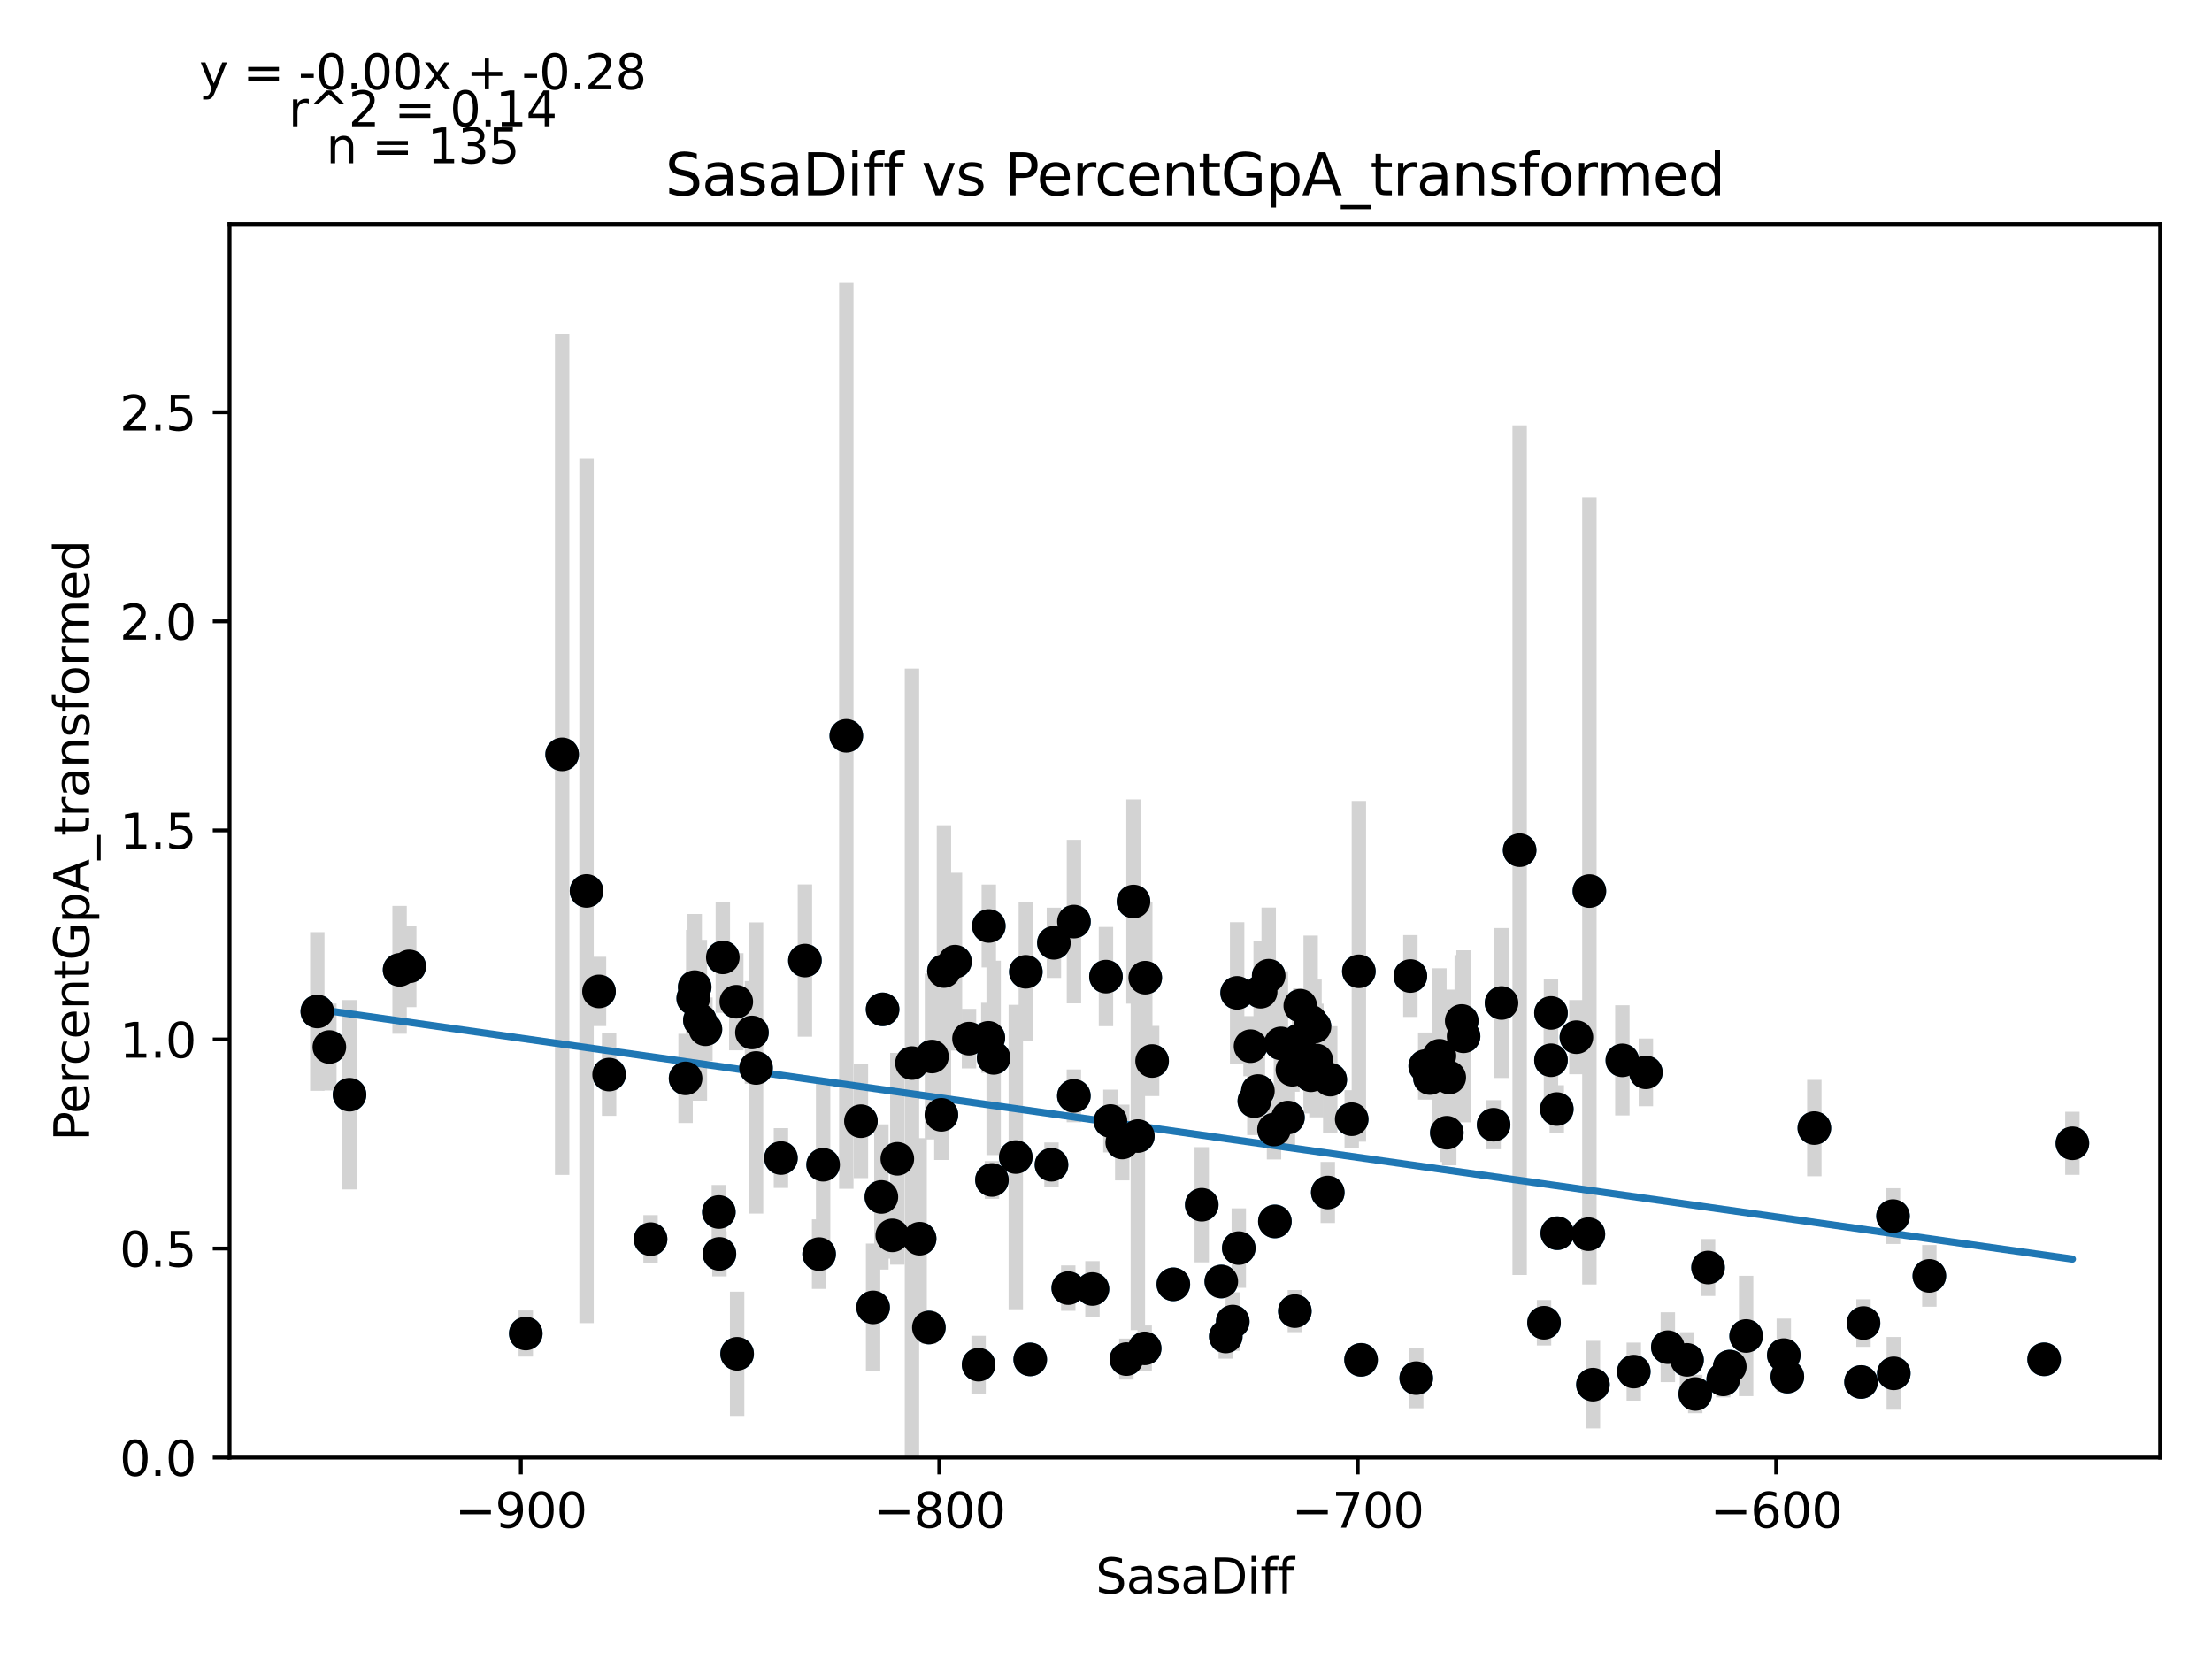 <?xml version="1.0" encoding="utf-8" standalone="no"?>
<!DOCTYPE svg PUBLIC "-//W3C//DTD SVG 1.1//EN"
  "http://www.w3.org/Graphics/SVG/1.1/DTD/svg11.dtd">
<svg xmlns:xlink="http://www.w3.org/1999/xlink" width="460.8pt" height="345.6pt" viewBox="0 0 460.8 345.6" xmlns="http://www.w3.org/2000/svg" version="1.1">
 <defs>
  <style type="text/css">*{stroke-linejoin: round; stroke-linecap: butt}</style>
 </defs>
 <g id="figure_1">
  <g id="patch_1">
   <path d="M 0 345.6 
L 460.8 345.6 
L 460.8 0 
L 0 0 
z
" style="fill: #ffffff"/>
  </g>
  <g id="axes_1">
   <g id="patch_2">
    <path d="M 47.821 303.64 
L 450 303.64 
L 450 46.676 
L 47.821 46.676 
z
" style="fill: #ffffff"/>
   </g>
   <g id="PathCollection_1">
    <defs>
     <path id="m660d774f82" d="M 0 3 
C 0.796 3 1.559 2.684 2.121 2.121 
C 2.684 1.559 3 0.796 3 0 
C 3 -0.796 2.684 -1.559 2.121 -2.121 
C 1.559 -2.684 0.796 -3 0 -3 
C -0.796 -3 -1.559 -2.684 -2.121 -2.121 
C -2.684 -1.559 -3 -0.796 -3 0 
C -3 0.796 -2.684 1.559 -2.121 2.121 
C -1.559 2.684 -0.796 3 0 3 
z
" style="stroke: #1f77b4"/>
    </defs>
    <g clip-path="url(#p2ab9c79745)">
     <use xlink:href="#m660d774f82" x="146.952" y="214.418" style="fill: #1f77b4; stroke: #1f77b4"/>
     <use xlink:href="#m660d774f82" x="206.638" y="245.809" style="fill: #1f77b4; stroke: #1f77b4"/>
     <use xlink:href="#m660d774f82" x="85.253" y="201.315" style="fill: #1f77b4; stroke: #1f77b4"/>
     <use xlink:href="#m660d774f82" x="83.24" y="202.037" style="fill: #1f77b4; stroke: #1f77b4"/>
     <use xlink:href="#m660d774f82" x="201.861" y="216.366" style="fill: #1f77b4; stroke: #1f77b4"/>
     <use xlink:href="#m660d774f82" x="150.579" y="199.445" style="fill: #1f77b4; stroke: #1f77b4"/>
     <use xlink:href="#m660d774f82" x="72.814" y="228.051" style="fill: #1f77b4; stroke: #1f77b4"/>
     <use xlink:href="#m660d774f82" x="194.146" y="220.093" style="fill: #1f77b4; stroke: #1f77b4"/>
     <use xlink:href="#m660d774f82" x="181.881" y="272.355" style="fill: #1f77b4; stroke: #1f77b4"/>
     <use xlink:href="#m660d774f82" x="124.785" y="206.528" style="fill: #1f77b4; stroke: #1f77b4"/>
     <use xlink:href="#m660d774f82" x="223.723" y="191.98" style="fill: #1f77b4; stroke: #1f77b4"/>
     <use xlink:href="#m660d774f82" x="265.399" y="235.3" style="fill: #1f77b4; stroke: #1f77b4"/>
     <use xlink:href="#m660d774f82" x="144.721" y="205.634" style="fill: #1f77b4; stroke: #1f77b4"/>
     <use xlink:href="#m660d774f82" x="214.614" y="283.19" style="fill: #1f77b4; stroke: #1f77b4"/>
     <use xlink:href="#m660d774f82" x="262.043" y="227.28" style="fill: #1f77b4; stroke: #1f77b4"/>
     <use xlink:href="#m660d774f82" x="268.302" y="232.802" style="fill: #1f77b4; stroke: #1f77b4"/>
     <use xlink:href="#m660d774f82" x="117.105" y="157.142" style="fill: #1f77b4; stroke: #1f77b4"/>
     <use xlink:href="#m660d774f82" x="347.443" y="280.643" style="fill: #1f77b4; stroke: #1f77b4"/>
     <use xlink:href="#m660d774f82" x="157.5" y="222.48" style="fill: #1f77b4; stroke: #1f77b4"/>
     <use xlink:href="#m660d774f82" x="257.719" y="206.831" style="fill: #1f77b4; stroke: #1f77b4"/>
     <use xlink:href="#m660d774f82" x="149.75" y="252.489" style="fill: #1f77b4; stroke: #1f77b4"/>
     <use xlink:href="#m660d774f82" x="189.979" y="221.456" style="fill: #1f77b4; stroke: #1f77b4"/>
     <use xlink:href="#m660d774f82" x="238.577" y="203.665" style="fill: #1f77b4; stroke: #1f77b4"/>
     <use xlink:href="#m660d774f82" x="109.53" y="277.794" style="fill: #1f77b4; stroke: #1f77b4"/>
     <use xlink:href="#m660d774f82" x="203.857" y="284.29" style="fill: #1f77b4; stroke: #1f77b4"/>
     <use xlink:href="#m660d774f82" x="273.035" y="212.819" style="fill: #1f77b4; stroke: #1f77b4"/>
     <use xlink:href="#m660d774f82" x="211.606" y="241.035" style="fill: #1f77b4; stroke: #1f77b4"/>
     <use xlink:href="#m660d774f82" x="328.397" y="216.063" style="fill: #1f77b4; stroke: #1f77b4"/>
     <use xlink:href="#m660d774f82" x="269.74" y="273.13" style="fill: #1f77b4; stroke: #1f77b4"/>
     <use xlink:href="#m660d774f82" x="324.413" y="256.902" style="fill: #1f77b4; stroke: #1f77b4"/>
     <use xlink:href="#m660d774f82" x="196.639" y="202.289" style="fill: #1f77b4; stroke: #1f77b4"/>
     <use xlink:href="#m660d774f82" x="122.187" y="185.599" style="fill: #1f77b4; stroke: #1f77b4"/>
     <use xlink:href="#m660d774f82" x="68.613" y="218.108" style="fill: #1f77b4; stroke: #1f77b4"/>
     <use xlink:href="#m660d774f82" x="283.53" y="283.278" style="fill: #1f77b4; stroke: #1f77b4"/>
     <use xlink:href="#m660d774f82" x="156.646" y="215.085" style="fill: #1f77b4; stroke: #1f77b4"/>
     <use xlink:href="#m660d774f82" x="236.127" y="187.802" style="fill: #1f77b4; stroke: #1f77b4"/>
     <use xlink:href="#m660d774f82" x="183.86" y="210.267" style="fill: #1f77b4; stroke: #1f77b4"/>
     <use xlink:href="#m660d774f82" x="135.524" y="258.137" style="fill: #1f77b4; stroke: #1f77b4"/>
     <use xlink:href="#m660d774f82" x="316.568" y="177.108" style="fill: #1f77b4; stroke: #1f77b4"/>
     <use xlink:href="#m660d774f82" x="276.6" y="248.419" style="fill: #1f77b4; stroke: #1f77b4"/>
     <use xlink:href="#m660d774f82" x="171.473" y="242.643" style="fill: #1f77b4; stroke: #1f77b4"/>
     <use xlink:href="#m660d774f82" x="321.65" y="275.553" style="fill: #1f77b4; stroke: #1f77b4"/>
     <use xlink:href="#m660d774f82" x="183.607" y="249.349" style="fill: #1f77b4; stroke: #1f77b4"/>
     <use xlink:href="#m660d774f82" x="258.059" y="260.005" style="fill: #1f77b4; stroke: #1f77b4"/>
     <use xlink:href="#m660d774f82" x="142.82" y="224.649" style="fill: #1f77b4; stroke: #1f77b4"/>
     <use xlink:href="#m660d774f82" x="262.618" y="206.591" style="fill: #1f77b4; stroke: #1f77b4"/>
     <use xlink:href="#m660d774f82" x="377.961" y="234.999" style="fill: #1f77b4; stroke: #1f77b4"/>
     <use xlink:href="#m660d774f82" x="273.837" y="213.864" style="fill: #1f77b4; stroke: #1f77b4"/>
     <use xlink:href="#m660d774f82" x="237.034" y="236.657" style="fill: #1f77b4; stroke: #1f77b4"/>
     <use xlink:href="#m660d774f82" x="223.705" y="228.29" style="fill: #1f77b4; stroke: #1f77b4"/>
     <use xlink:href="#m660d774f82" x="331.099" y="185.626" style="fill: #1f77b4; stroke: #1f77b4"/>
     <use xlink:href="#m660d774f82" x="371.598" y="282.296" style="fill: #1f77b4; stroke: #1f77b4"/>
     <use xlink:href="#m660d774f82" x="66.102" y="210.708" style="fill: #1f77b4; stroke: #1f77b4"/>
     <use xlink:href="#m660d774f82" x="372.339" y="286.778" style="fill: #1f77b4; stroke: #1f77b4"/>
     <use xlink:href="#m660d774f82" x="185.882" y="257.353" style="fill: #1f77b4; stroke: #1f77b4"/>
     <use xlink:href="#m660d774f82" x="337.968" y="220.888" style="fill: #1f77b4; stroke: #1f77b4"/>
     <use xlink:href="#m660d774f82" x="312.793" y="208.944" style="fill: #1f77b4; stroke: #1f77b4"/>
     <use xlink:href="#m660d774f82" x="256.804" y="275.305" style="fill: #1f77b4; stroke: #1f77b4"/>
     <use xlink:href="#m660d774f82" x="233.782" y="238.004" style="fill: #1f77b4; stroke: #1f77b4"/>
     <use xlink:href="#m660d774f82" x="238.455" y="280.893" style="fill: #1f77b4; stroke: #1f77b4"/>
     <use xlink:href="#m660d774f82" x="340.348" y="285.73" style="fill: #1f77b4; stroke: #1f77b4"/>
     <use xlink:href="#m660d774f82" x="281.586" y="233.152" style="fill: #1f77b4; stroke: #1f77b4"/>
     <use xlink:href="#m660d774f82" x="261.302" y="229.379" style="fill: #1f77b4; stroke: #1f77b4"/>
     <use xlink:href="#m660d774f82" x="342.867" y="223.396" style="fill: #1f77b4; stroke: #1f77b4"/>
     <use xlink:href="#m660d774f82" x="234.645" y="283.123" style="fill: #1f77b4; stroke: #1f77b4"/>
     <use xlink:href="#m660d774f82" x="304.887" y="215.879" style="fill: #1f77b4; stroke: #1f77b4"/>
     <use xlink:href="#m660d774f82" x="167.681" y="200.101" style="fill: #1f77b4; stroke: #1f77b4"/>
     <use xlink:href="#m660d774f82" x="153.385" y="208.679" style="fill: #1f77b4; stroke: #1f77b4"/>
     <use xlink:href="#m660d774f82" x="270.629" y="216.717" style="fill: #1f77b4; stroke: #1f77b4"/>
     <use xlink:href="#m660d774f82" x="219.042" y="242.64" style="fill: #1f77b4; stroke: #1f77b4"/>
     <use xlink:href="#m660d774f82" x="324.308" y="231.036" style="fill: #1f77b4; stroke: #1f77b4"/>
     <use xlink:href="#m660d774f82" x="264.292" y="203.252" style="fill: #1f77b4; stroke: #1f77b4"/>
     <use xlink:href="#m660d774f82" x="425.826" y="283.17" style="fill: #1f77b4; stroke: #1f77b4"/>
     <use xlink:href="#m660d774f82" x="363.753" y="278.312" style="fill: #1f77b4; stroke: #1f77b4"/>
     <use xlink:href="#m660d774f82" x="250.345" y="250.972" style="fill: #1f77b4; stroke: #1f77b4"/>
     <use xlink:href="#m660d774f82" x="170.636" y="261.254" style="fill: #1f77b4; stroke: #1f77b4"/>
     <use xlink:href="#m660d774f82" x="144.416" y="207.968" style="fill: #1f77b4; stroke: #1f77b4"/>
     <use xlink:href="#m660d774f82" x="265.582" y="254.448" style="fill: #1f77b4; stroke: #1f77b4"/>
     <use xlink:href="#m660d774f82" x="186.928" y="241.398" style="fill: #1f77b4; stroke: #1f77b4"/>
     <use xlink:href="#m660d774f82" x="353.153" y="290.395" style="fill: #1f77b4; stroke: #1f77b4"/>
     <use xlink:href="#m660d774f82" x="351.436" y="283.285" style="fill: #1f77b4; stroke: #1f77b4"/>
     <use xlink:href="#m660d774f82" x="301.4" y="235.964" style="fill: #1f77b4; stroke: #1f77b4"/>
     <use xlink:href="#m660d774f82" x="240.006" y="221.027" style="fill: #1f77b4; stroke: #1f77b4"/>
     <use xlink:href="#m660d774f82" x="205.984" y="192.901" style="fill: #1f77b4; stroke: #1f77b4"/>
     <use xlink:href="#m660d774f82" x="198.94" y="200.328" style="fill: #1f77b4; stroke: #1f77b4"/>
     <use xlink:href="#m660d774f82" x="231.324" y="233.531" style="fill: #1f77b4; stroke: #1f77b4"/>
     <use xlink:href="#m660d774f82" x="176.302" y="153.282" style="fill: #1f77b4; stroke: #1f77b4"/>
     <use xlink:href="#m660d774f82" x="323.097" y="211.012" style="fill: #1f77b4; stroke: #1f77b4"/>
     <use xlink:href="#m660d774f82" x="360.344" y="284.688" style="fill: #1f77b4; stroke: #1f77b4"/>
     <use xlink:href="#m660d774f82" x="145.802" y="212.542" style="fill: #1f77b4; stroke: #1f77b4"/>
     <use xlink:href="#m660d774f82" x="191.575" y="258.045" style="fill: #1f77b4; stroke: #1f77b4"/>
     <use xlink:href="#m660d774f82" x="179.345" y="233.567" style="fill: #1f77b4; stroke: #1f77b4"/>
     <use xlink:href="#m660d774f82" x="255.348" y="278.414" style="fill: #1f77b4; stroke: #1f77b4"/>
     <use xlink:href="#m660d774f82" x="162.686" y="241.239" style="fill: #1f77b4; stroke: #1f77b4"/>
     <use xlink:href="#m660d774f82" x="330.89" y="257.104" style="fill: #1f77b4; stroke: #1f77b4"/>
     <use xlink:href="#m660d774f82" x="227.576" y="268.524" style="fill: #1f77b4; stroke: #1f77b4"/>
     <use xlink:href="#m660d774f82" x="270.873" y="209.511" style="fill: #1f77b4; stroke: #1f77b4"/>
     <use xlink:href="#m660d774f82" x="126.886" y="223.855" style="fill: #1f77b4; stroke: #1f77b4"/>
     <use xlink:href="#m660d774f82" x="388.204" y="275.611" style="fill: #1f77b4; stroke: #1f77b4"/>
     <use xlink:href="#m660d774f82" x="266.837" y="217.362" style="fill: #1f77b4; stroke: #1f77b4"/>
     <use xlink:href="#m660d774f82" x="277.114" y="224.912" style="fill: #1f77b4; stroke: #1f77b4"/>
     <use xlink:href="#m660d774f82" x="206.995" y="220.379" style="fill: #1f77b4; stroke: #1f77b4"/>
     <use xlink:href="#m660d774f82" x="401.916" y="265.791" style="fill: #1f77b4; stroke: #1f77b4"/>
     <use xlink:href="#m660d774f82" x="222.537" y="268.334" style="fill: #1f77b4; stroke: #1f77b4"/>
     <use xlink:href="#m660d774f82" x="205.888" y="216.195" style="fill: #1f77b4; stroke: #1f77b4"/>
     <use xlink:href="#m660d774f82" x="153.56" y="282.021" style="fill: #1f77b4; stroke: #1f77b4"/>
     <use xlink:href="#m660d774f82" x="230.391" y="203.444" style="fill: #1f77b4; stroke: #1f77b4"/>
     <use xlink:href="#m660d774f82" x="149.872" y="261.211" style="fill: #1f77b4; stroke: #1f77b4"/>
     <use xlink:href="#m660d774f82" x="219.547" y="196.403" style="fill: #1f77b4; stroke: #1f77b4"/>
     <use xlink:href="#m660d774f82" x="283.077" y="202.341" style="fill: #1f77b4; stroke: #1f77b4"/>
     <use xlink:href="#m660d774f82" x="431.719" y="238.168" style="fill: #1f77b4; stroke: #1f77b4"/>
     <use xlink:href="#m660d774f82" x="273.079" y="224.003" style="fill: #1f77b4; stroke: #1f77b4"/>
     <use xlink:href="#m660d774f82" x="296.902" y="222.082" style="fill: #1f77b4; stroke: #1f77b4"/>
     <use xlink:href="#m660d774f82" x="394.349" y="253.332" style="fill: #1f77b4; stroke: #1f77b4"/>
     <use xlink:href="#m660d774f82" x="196.107" y="232.238" style="fill: #1f77b4; stroke: #1f77b4"/>
     <use xlink:href="#m660d774f82" x="355.82" y="264.049" style="fill: #1f77b4; stroke: #1f77b4"/>
     <use xlink:href="#m660d774f82" x="260.509" y="217.936" style="fill: #1f77b4; stroke: #1f77b4"/>
     <use xlink:href="#m660d774f82" x="358.976" y="287.363" style="fill: #1f77b4; stroke: #1f77b4"/>
     <use xlink:href="#m660d774f82" x="254.415" y="266.967" style="fill: #1f77b4; stroke: #1f77b4"/>
     <use xlink:href="#m660d774f82" x="387.69" y="287.896" style="fill: #1f77b4; stroke: #1f77b4"/>
     <use xlink:href="#m660d774f82" x="311.146" y="234.3" style="fill: #1f77b4; stroke: #1f77b4"/>
     <use xlink:href="#m660d774f82" x="269.234" y="222.856" style="fill: #1f77b4; stroke: #1f77b4"/>
     <use xlink:href="#m660d774f82" x="299.857" y="219.936" style="fill: #1f77b4; stroke: #1f77b4"/>
     <use xlink:href="#m660d774f82" x="193.501" y="276.543" style="fill: #1f77b4; stroke: #1f77b4"/>
     <use xlink:href="#m660d774f82" x="301.906" y="224.458" style="fill: #1f77b4; stroke: #1f77b4"/>
     <use xlink:href="#m660d774f82" x="293.808" y="203.321" style="fill: #1f77b4; stroke: #1f77b4"/>
     <use xlink:href="#m660d774f82" x="274.229" y="220.916" style="fill: #1f77b4; stroke: #1f77b4"/>
     <use xlink:href="#m660d774f82" x="244.426" y="267.549" style="fill: #1f77b4; stroke: #1f77b4"/>
     <use xlink:href="#m660d774f82" x="394.506" y="286.093" style="fill: #1f77b4; stroke: #1f77b4"/>
     <use xlink:href="#m660d774f82" x="297.878" y="224.581" style="fill: #1f77b4; stroke: #1f77b4"/>
     <use xlink:href="#m660d774f82" x="331.84" y="288.447" style="fill: #1f77b4; stroke: #1f77b4"/>
     <use xlink:href="#m660d774f82" x="213.698" y="202.446" style="fill: #1f77b4; stroke: #1f77b4"/>
     <use xlink:href="#m660d774f82" x="295.028" y="287.092" style="fill: #1f77b4; stroke: #1f77b4"/>
     <use xlink:href="#m660d774f82" x="304.503" y="212.685" style="fill: #1f77b4; stroke: #1f77b4"/>
     <use xlink:href="#m660d774f82" x="323.097" y="220.867" style="fill: #1f77b4; stroke: #1f77b4"/>
    </g>
   </g>
   <g id="matplotlib.axis_1">
    <g id="xtick_1">
     <g id="line2d_1">
      <defs>
       <path id="m89d7b8a3f0" d="M 0 0 
L 0 3.5 
" style="stroke: #000000; stroke-width: 0.8"/>
      </defs>
      <g>
       <use xlink:href="#m89d7b8a3f0" x="108.502" y="303.64" style="stroke: #000000; stroke-width: 0.8"/>
      </g>
     </g>
     <g id="text_1">
      <!-- −900 -->
      <g transform="translate(94.768 318.238)scale(0.1 -0.1)">
       <defs>
        <path id="DejaVuSans-2212" d="M 678 2272 
L 4684 2272 
L 4684 1741 
L 678 1741 
L 678 2272 
z
" transform="scale(0.016)"/>
        <path id="DejaVuSans-39" d="M 703 97 
L 703 672 
Q 941 559 1184 500 
Q 1428 441 1663 441 
Q 2288 441 2617 861 
Q 2947 1281 2994 2138 
Q 2813 1869 2534 1725 
Q 2256 1581 1919 1581 
Q 1219 1581 811 2004 
Q 403 2428 403 3163 
Q 403 3881 828 4315 
Q 1253 4750 1959 4750 
Q 2769 4750 3195 4129 
Q 3622 3509 3622 2328 
Q 3622 1225 3098 567 
Q 2575 -91 1691 -91 
Q 1453 -91 1209 -44 
Q 966 3 703 97 
z
M 1959 2075 
Q 2384 2075 2632 2365 
Q 2881 2656 2881 3163 
Q 2881 3666 2632 3958 
Q 2384 4250 1959 4250 
Q 1534 4250 1286 3958 
Q 1038 3666 1038 3163 
Q 1038 2656 1286 2365 
Q 1534 2075 1959 2075 
z
" transform="scale(0.016)"/>
        <path id="DejaVuSans-30" d="M 2034 4250 
Q 1547 4250 1301 3770 
Q 1056 3291 1056 2328 
Q 1056 1369 1301 889 
Q 1547 409 2034 409 
Q 2525 409 2770 889 
Q 3016 1369 3016 2328 
Q 3016 3291 2770 3770 
Q 2525 4250 2034 4250 
z
M 2034 4750 
Q 2819 4750 3233 4129 
Q 3647 3509 3647 2328 
Q 3647 1150 3233 529 
Q 2819 -91 2034 -91 
Q 1250 -91 836 529 
Q 422 1150 422 2328 
Q 422 3509 836 4129 
Q 1250 4750 2034 4750 
z
" transform="scale(0.016)"/>
       </defs>
       <use xlink:href="#DejaVuSans-2212"/>
       <use xlink:href="#DejaVuSans-39" x="83.789"/>
       <use xlink:href="#DejaVuSans-30" x="147.412"/>
       <use xlink:href="#DejaVuSans-30" x="211.035"/>
      </g>
     </g>
    </g>
    <g id="xtick_2">
     <g id="line2d_2">
      <g>
       <use xlink:href="#m89d7b8a3f0" x="195.672" y="303.64" style="stroke: #000000; stroke-width: 0.8"/>
      </g>
     </g>
     <g id="text_2">
      <!-- −800 -->
      <g transform="translate(181.938 318.238)scale(0.1 -0.1)">
       <defs>
        <path id="DejaVuSans-38" d="M 2034 2216 
Q 1584 2216 1326 1975 
Q 1069 1734 1069 1313 
Q 1069 891 1326 650 
Q 1584 409 2034 409 
Q 2484 409 2743 651 
Q 3003 894 3003 1313 
Q 3003 1734 2745 1975 
Q 2488 2216 2034 2216 
z
M 1403 2484 
Q 997 2584 770 2862 
Q 544 3141 544 3541 
Q 544 4100 942 4425 
Q 1341 4750 2034 4750 
Q 2731 4750 3128 4425 
Q 3525 4100 3525 3541 
Q 3525 3141 3298 2862 
Q 3072 2584 2669 2484 
Q 3125 2378 3379 2068 
Q 3634 1759 3634 1313 
Q 3634 634 3220 271 
Q 2806 -91 2034 -91 
Q 1263 -91 848 271 
Q 434 634 434 1313 
Q 434 1759 690 2068 
Q 947 2378 1403 2484 
z
M 1172 3481 
Q 1172 3119 1398 2916 
Q 1625 2713 2034 2713 
Q 2441 2713 2670 2916 
Q 2900 3119 2900 3481 
Q 2900 3844 2670 4047 
Q 2441 4250 2034 4250 
Q 1625 4250 1398 4047 
Q 1172 3844 1172 3481 
z
" transform="scale(0.016)"/>
       </defs>
       <use xlink:href="#DejaVuSans-2212"/>
       <use xlink:href="#DejaVuSans-38" x="83.789"/>
       <use xlink:href="#DejaVuSans-30" x="147.412"/>
       <use xlink:href="#DejaVuSans-30" x="211.035"/>
      </g>
     </g>
    </g>
    <g id="xtick_3">
     <g id="line2d_3">
      <g>
       <use xlink:href="#m89d7b8a3f0" x="282.842" y="303.64" style="stroke: #000000; stroke-width: 0.8"/>
      </g>
     </g>
     <g id="text_3">
      <!-- −700 -->
      <g transform="translate(269.108 318.238)scale(0.1 -0.1)">
       <defs>
        <path id="DejaVuSans-37" d="M 525 4666 
L 3525 4666 
L 3525 4397 
L 1831 0 
L 1172 0 
L 2766 4134 
L 525 4134 
L 525 4666 
z
" transform="scale(0.016)"/>
       </defs>
       <use xlink:href="#DejaVuSans-2212"/>
       <use xlink:href="#DejaVuSans-37" x="83.789"/>
       <use xlink:href="#DejaVuSans-30" x="147.412"/>
       <use xlink:href="#DejaVuSans-30" x="211.035"/>
      </g>
     </g>
    </g>
    <g id="xtick_4">
     <g id="line2d_4">
      <g>
       <use xlink:href="#m89d7b8a3f0" x="370.012" y="303.64" style="stroke: #000000; stroke-width: 0.8"/>
      </g>
     </g>
     <g id="text_4">
      <!-- −600 -->
      <g transform="translate(356.278 318.238)scale(0.1 -0.1)">
       <defs>
        <path id="DejaVuSans-36" d="M 2113 2584 
Q 1688 2584 1439 2293 
Q 1191 2003 1191 1497 
Q 1191 994 1439 701 
Q 1688 409 2113 409 
Q 2538 409 2786 701 
Q 3034 994 3034 1497 
Q 3034 2003 2786 2293 
Q 2538 2584 2113 2584 
z
M 3366 4563 
L 3366 3988 
Q 3128 4100 2886 4159 
Q 2644 4219 2406 4219 
Q 1781 4219 1451 3797 
Q 1122 3375 1075 2522 
Q 1259 2794 1537 2939 
Q 1816 3084 2150 3084 
Q 2853 3084 3261 2657 
Q 3669 2231 3669 1497 
Q 3669 778 3244 343 
Q 2819 -91 2113 -91 
Q 1303 -91 875 529 
Q 447 1150 447 2328 
Q 447 3434 972 4092 
Q 1497 4750 2381 4750 
Q 2619 4750 2861 4703 
Q 3103 4656 3366 4563 
z
" transform="scale(0.016)"/>
       </defs>
       <use xlink:href="#DejaVuSans-2212"/>
       <use xlink:href="#DejaVuSans-36" x="83.789"/>
       <use xlink:href="#DejaVuSans-30" x="147.412"/>
       <use xlink:href="#DejaVuSans-30" x="211.035"/>
      </g>
     </g>
    </g>
    <g id="text_5">
     <!-- SasaDiff -->
     <g transform="translate(228.244 331.917)scale(0.1 -0.1)">
      <defs>
       <path id="DejaVuSans-53" d="M 3425 4513 
L 3425 3897 
Q 3066 4069 2747 4153 
Q 2428 4238 2131 4238 
Q 1616 4238 1336 4038 
Q 1056 3838 1056 3469 
Q 1056 3159 1242 3001 
Q 1428 2844 1947 2747 
L 2328 2669 
Q 3034 2534 3370 2195 
Q 3706 1856 3706 1288 
Q 3706 609 3251 259 
Q 2797 -91 1919 -91 
Q 1588 -91 1214 -16 
Q 841 59 441 206 
L 441 856 
Q 825 641 1194 531 
Q 1563 422 1919 422 
Q 2459 422 2753 634 
Q 3047 847 3047 1241 
Q 3047 1584 2836 1778 
Q 2625 1972 2144 2069 
L 1759 2144 
Q 1053 2284 737 2584 
Q 422 2884 422 3419 
Q 422 4038 858 4394 
Q 1294 4750 2059 4750 
Q 2388 4750 2728 4690 
Q 3069 4631 3425 4513 
z
" transform="scale(0.016)"/>
       <path id="DejaVuSans-61" d="M 2194 1759 
Q 1497 1759 1228 1600 
Q 959 1441 959 1056 
Q 959 750 1161 570 
Q 1363 391 1709 391 
Q 2188 391 2477 730 
Q 2766 1069 2766 1631 
L 2766 1759 
L 2194 1759 
z
M 3341 1997 
L 3341 0 
L 2766 0 
L 2766 531 
Q 2569 213 2275 61 
Q 1981 -91 1556 -91 
Q 1019 -91 701 211 
Q 384 513 384 1019 
Q 384 1609 779 1909 
Q 1175 2209 1959 2209 
L 2766 2209 
L 2766 2266 
Q 2766 2663 2505 2880 
Q 2244 3097 1772 3097 
Q 1472 3097 1187 3025 
Q 903 2953 641 2809 
L 641 3341 
Q 956 3463 1253 3523 
Q 1550 3584 1831 3584 
Q 2591 3584 2966 3190 
Q 3341 2797 3341 1997 
z
" transform="scale(0.016)"/>
       <path id="DejaVuSans-73" d="M 2834 3397 
L 2834 2853 
Q 2591 2978 2328 3040 
Q 2066 3103 1784 3103 
Q 1356 3103 1142 2972 
Q 928 2841 928 2578 
Q 928 2378 1081 2264 
Q 1234 2150 1697 2047 
L 1894 2003 
Q 2506 1872 2764 1633 
Q 3022 1394 3022 966 
Q 3022 478 2636 193 
Q 2250 -91 1575 -91 
Q 1294 -91 989 -36 
Q 684 19 347 128 
L 347 722 
Q 666 556 975 473 
Q 1284 391 1588 391 
Q 1994 391 2212 530 
Q 2431 669 2431 922 
Q 2431 1156 2273 1281 
Q 2116 1406 1581 1522 
L 1381 1569 
Q 847 1681 609 1914 
Q 372 2147 372 2553 
Q 372 3047 722 3315 
Q 1072 3584 1716 3584 
Q 2034 3584 2315 3537 
Q 2597 3491 2834 3397 
z
" transform="scale(0.016)"/>
       <path id="DejaVuSans-44" d="M 1259 4147 
L 1259 519 
L 2022 519 
Q 2988 519 3436 956 
Q 3884 1394 3884 2338 
Q 3884 3275 3436 3711 
Q 2988 4147 2022 4147 
L 1259 4147 
z
M 628 4666 
L 1925 4666 
Q 3281 4666 3915 4102 
Q 4550 3538 4550 2338 
Q 4550 1131 3912 565 
Q 3275 0 1925 0 
L 628 0 
L 628 4666 
z
" transform="scale(0.016)"/>
       <path id="DejaVuSans-69" d="M 603 3500 
L 1178 3500 
L 1178 0 
L 603 0 
L 603 3500 
z
M 603 4863 
L 1178 4863 
L 1178 4134 
L 603 4134 
L 603 4863 
z
" transform="scale(0.016)"/>
       <path id="DejaVuSans-66" d="M 2375 4863 
L 2375 4384 
L 1825 4384 
Q 1516 4384 1395 4259 
Q 1275 4134 1275 3809 
L 1275 3500 
L 2222 3500 
L 2222 3053 
L 1275 3053 
L 1275 0 
L 697 0 
L 697 3053 
L 147 3053 
L 147 3500 
L 697 3500 
L 697 3744 
Q 697 4328 969 4595 
Q 1241 4863 1831 4863 
L 2375 4863 
z
" transform="scale(0.016)"/>
      </defs>
      <use xlink:href="#DejaVuSans-53"/>
      <use xlink:href="#DejaVuSans-61" x="63.477"/>
      <use xlink:href="#DejaVuSans-73" x="124.756"/>
      <use xlink:href="#DejaVuSans-61" x="176.855"/>
      <use xlink:href="#DejaVuSans-44" x="238.135"/>
      <use xlink:href="#DejaVuSans-69" x="315.137"/>
      <use xlink:href="#DejaVuSans-66" x="342.92"/>
      <use xlink:href="#DejaVuSans-66" x="378.125"/>
     </g>
    </g>
   </g>
   <g id="matplotlib.axis_2">
    <g id="ytick_1">
     <g id="line2d_5">
      <defs>
       <path id="m70804deeda" d="M 0 0 
L -3.5 0 
" style="stroke: #000000; stroke-width: 0.8"/>
      </defs>
      <g>
       <use xlink:href="#m70804deeda" x="47.821" y="303.64" style="stroke: #000000; stroke-width: 0.8"/>
      </g>
     </g>
     <g id="text_6">
      <!-- 0.0 -->
      <g transform="translate(24.918 307.439)scale(0.1 -0.1)">
       <defs>
        <path id="DejaVuSans-2e" d="M 684 794 
L 1344 794 
L 1344 0 
L 684 0 
L 684 794 
z
" transform="scale(0.016)"/>
       </defs>
       <use xlink:href="#DejaVuSans-30"/>
       <use xlink:href="#DejaVuSans-2e" x="63.623"/>
       <use xlink:href="#DejaVuSans-30" x="95.41"/>
      </g>
     </g>
    </g>
    <g id="ytick_2">
     <g id="line2d_6">
      <g>
       <use xlink:href="#m70804deeda" x="47.821" y="260.089" style="stroke: #000000; stroke-width: 0.8"/>
      </g>
     </g>
     <g id="text_7">
      <!-- 0.5 -->
      <g transform="translate(24.918 263.888)scale(0.1 -0.1)">
       <defs>
        <path id="DejaVuSans-35" d="M 691 4666 
L 3169 4666 
L 3169 4134 
L 1269 4134 
L 1269 2991 
Q 1406 3038 1543 3061 
Q 1681 3084 1819 3084 
Q 2600 3084 3056 2656 
Q 3513 2228 3513 1497 
Q 3513 744 3044 326 
Q 2575 -91 1722 -91 
Q 1428 -91 1123 -41 
Q 819 9 494 109 
L 494 744 
Q 775 591 1075 516 
Q 1375 441 1709 441 
Q 2250 441 2565 725 
Q 2881 1009 2881 1497 
Q 2881 1984 2565 2268 
Q 2250 2553 1709 2553 
Q 1456 2553 1204 2497 
Q 953 2441 691 2322 
L 691 4666 
z
" transform="scale(0.016)"/>
       </defs>
       <use xlink:href="#DejaVuSans-30"/>
       <use xlink:href="#DejaVuSans-2e" x="63.623"/>
       <use xlink:href="#DejaVuSans-35" x="95.41"/>
      </g>
     </g>
    </g>
    <g id="ytick_3">
     <g id="line2d_7">
      <g>
       <use xlink:href="#m70804deeda" x="47.821" y="216.537" style="stroke: #000000; stroke-width: 0.8"/>
      </g>
     </g>
     <g id="text_8">
      <!-- 1.0 -->
      <g transform="translate(24.918 220.337)scale(0.1 -0.1)">
       <defs>
        <path id="DejaVuSans-31" d="M 794 531 
L 1825 531 
L 1825 4091 
L 703 3866 
L 703 4441 
L 1819 4666 
L 2450 4666 
L 2450 531 
L 3481 531 
L 3481 0 
L 794 0 
L 794 531 
z
" transform="scale(0.016)"/>
       </defs>
       <use xlink:href="#DejaVuSans-31"/>
       <use xlink:href="#DejaVuSans-2e" x="63.623"/>
       <use xlink:href="#DejaVuSans-30" x="95.41"/>
      </g>
     </g>
    </g>
    <g id="ytick_4">
     <g id="line2d_8">
      <g>
       <use xlink:href="#m70804deeda" x="47.821" y="172.986" style="stroke: #000000; stroke-width: 0.8"/>
      </g>
     </g>
     <g id="text_9">
      <!-- 1.5 -->
      <g transform="translate(24.918 176.785)scale(0.1 -0.1)">
       <use xlink:href="#DejaVuSans-31"/>
       <use xlink:href="#DejaVuSans-2e" x="63.623"/>
       <use xlink:href="#DejaVuSans-35" x="95.41"/>
      </g>
     </g>
    </g>
    <g id="ytick_5">
     <g id="line2d_9">
      <g>
       <use xlink:href="#m70804deeda" x="47.821" y="129.435" style="stroke: #000000; stroke-width: 0.8"/>
      </g>
     </g>
     <g id="text_10">
      <!-- 2.0 -->
      <g transform="translate(24.918 133.234)scale(0.1 -0.1)">
       <defs>
        <path id="DejaVuSans-32" d="M 1228 531 
L 3431 531 
L 3431 0 
L 469 0 
L 469 531 
Q 828 903 1448 1529 
Q 2069 2156 2228 2338 
Q 2531 2678 2651 2914 
Q 2772 3150 2772 3378 
Q 2772 3750 2511 3984 
Q 2250 4219 1831 4219 
Q 1534 4219 1204 4116 
Q 875 4013 500 3803 
L 500 4441 
Q 881 4594 1212 4672 
Q 1544 4750 1819 4750 
Q 2544 4750 2975 4387 
Q 3406 4025 3406 3419 
Q 3406 3131 3298 2873 
Q 3191 2616 2906 2266 
Q 2828 2175 2409 1742 
Q 1991 1309 1228 531 
z
" transform="scale(0.016)"/>
       </defs>
       <use xlink:href="#DejaVuSans-32"/>
       <use xlink:href="#DejaVuSans-2e" x="63.623"/>
       <use xlink:href="#DejaVuSans-30" x="95.41"/>
      </g>
     </g>
    </g>
    <g id="ytick_6">
     <g id="line2d_10">
      <g>
       <use xlink:href="#m70804deeda" x="47.821" y="85.883" style="stroke: #000000; stroke-width: 0.8"/>
      </g>
     </g>
     <g id="text_11">
      <!-- 2.5 -->
      <g transform="translate(24.918 89.682)scale(0.1 -0.1)">
       <use xlink:href="#DejaVuSans-32"/>
       <use xlink:href="#DejaVuSans-2e" x="63.623"/>
       <use xlink:href="#DejaVuSans-35" x="95.41"/>
      </g>
     </g>
    </g>
    <g id="text_12">
     <!-- PercentGpA_transformed -->
     <g transform="translate(18.56 237.696)rotate(-90)scale(0.1 -0.1)">
      <defs>
       <path id="DejaVuSans-50" d="M 1259 4147 
L 1259 2394 
L 2053 2394 
Q 2494 2394 2734 2622 
Q 2975 2850 2975 3272 
Q 2975 3691 2734 3919 
Q 2494 4147 2053 4147 
L 1259 4147 
z
M 628 4666 
L 2053 4666 
Q 2838 4666 3239 4311 
Q 3641 3956 3641 3272 
Q 3641 2581 3239 2228 
Q 2838 1875 2053 1875 
L 1259 1875 
L 1259 0 
L 628 0 
L 628 4666 
z
" transform="scale(0.016)"/>
       <path id="DejaVuSans-65" d="M 3597 1894 
L 3597 1613 
L 953 1613 
Q 991 1019 1311 708 
Q 1631 397 2203 397 
Q 2534 397 2845 478 
Q 3156 559 3463 722 
L 3463 178 
Q 3153 47 2828 -22 
Q 2503 -91 2169 -91 
Q 1331 -91 842 396 
Q 353 884 353 1716 
Q 353 2575 817 3079 
Q 1281 3584 2069 3584 
Q 2775 3584 3186 3129 
Q 3597 2675 3597 1894 
z
M 3022 2063 
Q 3016 2534 2758 2815 
Q 2500 3097 2075 3097 
Q 1594 3097 1305 2825 
Q 1016 2553 972 2059 
L 3022 2063 
z
" transform="scale(0.016)"/>
       <path id="DejaVuSans-72" d="M 2631 2963 
Q 2534 3019 2420 3045 
Q 2306 3072 2169 3072 
Q 1681 3072 1420 2755 
Q 1159 2438 1159 1844 
L 1159 0 
L 581 0 
L 581 3500 
L 1159 3500 
L 1159 2956 
Q 1341 3275 1631 3429 
Q 1922 3584 2338 3584 
Q 2397 3584 2469 3576 
Q 2541 3569 2628 3553 
L 2631 2963 
z
" transform="scale(0.016)"/>
       <path id="DejaVuSans-63" d="M 3122 3366 
L 3122 2828 
Q 2878 2963 2633 3030 
Q 2388 3097 2138 3097 
Q 1578 3097 1268 2742 
Q 959 2388 959 1747 
Q 959 1106 1268 751 
Q 1578 397 2138 397 
Q 2388 397 2633 464 
Q 2878 531 3122 666 
L 3122 134 
Q 2881 22 2623 -34 
Q 2366 -91 2075 -91 
Q 1284 -91 818 406 
Q 353 903 353 1747 
Q 353 2603 823 3093 
Q 1294 3584 2113 3584 
Q 2378 3584 2631 3529 
Q 2884 3475 3122 3366 
z
" transform="scale(0.016)"/>
       <path id="DejaVuSans-6e" d="M 3513 2113 
L 3513 0 
L 2938 0 
L 2938 2094 
Q 2938 2591 2744 2837 
Q 2550 3084 2163 3084 
Q 1697 3084 1428 2787 
Q 1159 2491 1159 1978 
L 1159 0 
L 581 0 
L 581 3500 
L 1159 3500 
L 1159 2956 
Q 1366 3272 1645 3428 
Q 1925 3584 2291 3584 
Q 2894 3584 3203 3211 
Q 3513 2838 3513 2113 
z
" transform="scale(0.016)"/>
       <path id="DejaVuSans-74" d="M 1172 4494 
L 1172 3500 
L 2356 3500 
L 2356 3053 
L 1172 3053 
L 1172 1153 
Q 1172 725 1289 603 
Q 1406 481 1766 481 
L 2356 481 
L 2356 0 
L 1766 0 
Q 1100 0 847 248 
Q 594 497 594 1153 
L 594 3053 
L 172 3053 
L 172 3500 
L 594 3500 
L 594 4494 
L 1172 4494 
z
" transform="scale(0.016)"/>
       <path id="DejaVuSans-47" d="M 3809 666 
L 3809 1919 
L 2778 1919 
L 2778 2438 
L 4434 2438 
L 4434 434 
Q 4069 175 3628 42 
Q 3188 -91 2688 -91 
Q 1594 -91 976 548 
Q 359 1188 359 2328 
Q 359 3472 976 4111 
Q 1594 4750 2688 4750 
Q 3144 4750 3555 4637 
Q 3966 4525 4313 4306 
L 4313 3634 
Q 3963 3931 3569 4081 
Q 3175 4231 2741 4231 
Q 1884 4231 1454 3753 
Q 1025 3275 1025 2328 
Q 1025 1384 1454 906 
Q 1884 428 2741 428 
Q 3075 428 3337 486 
Q 3600 544 3809 666 
z
" transform="scale(0.016)"/>
       <path id="DejaVuSans-70" d="M 1159 525 
L 1159 -1331 
L 581 -1331 
L 581 3500 
L 1159 3500 
L 1159 2969 
Q 1341 3281 1617 3432 
Q 1894 3584 2278 3584 
Q 2916 3584 3314 3078 
Q 3713 2572 3713 1747 
Q 3713 922 3314 415 
Q 2916 -91 2278 -91 
Q 1894 -91 1617 61 
Q 1341 213 1159 525 
z
M 3116 1747 
Q 3116 2381 2855 2742 
Q 2594 3103 2138 3103 
Q 1681 3103 1420 2742 
Q 1159 2381 1159 1747 
Q 1159 1113 1420 752 
Q 1681 391 2138 391 
Q 2594 391 2855 752 
Q 3116 1113 3116 1747 
z
" transform="scale(0.016)"/>
       <path id="DejaVuSans-41" d="M 2188 4044 
L 1331 1722 
L 3047 1722 
L 2188 4044 
z
M 1831 4666 
L 2547 4666 
L 4325 0 
L 3669 0 
L 3244 1197 
L 1141 1197 
L 716 0 
L 50 0 
L 1831 4666 
z
" transform="scale(0.016)"/>
       <path id="DejaVuSans-5f" d="M 3263 -1063 
L 3263 -1509 
L -63 -1509 
L -63 -1063 
L 3263 -1063 
z
" transform="scale(0.016)"/>
       <path id="DejaVuSans-6f" d="M 1959 3097 
Q 1497 3097 1228 2736 
Q 959 2375 959 1747 
Q 959 1119 1226 758 
Q 1494 397 1959 397 
Q 2419 397 2687 759 
Q 2956 1122 2956 1747 
Q 2956 2369 2687 2733 
Q 2419 3097 1959 3097 
z
M 1959 3584 
Q 2709 3584 3137 3096 
Q 3566 2609 3566 1747 
Q 3566 888 3137 398 
Q 2709 -91 1959 -91 
Q 1206 -91 779 398 
Q 353 888 353 1747 
Q 353 2609 779 3096 
Q 1206 3584 1959 3584 
z
" transform="scale(0.016)"/>
       <path id="DejaVuSans-6d" d="M 3328 2828 
Q 3544 3216 3844 3400 
Q 4144 3584 4550 3584 
Q 5097 3584 5394 3201 
Q 5691 2819 5691 2113 
L 5691 0 
L 5113 0 
L 5113 2094 
Q 5113 2597 4934 2840 
Q 4756 3084 4391 3084 
Q 3944 3084 3684 2787 
Q 3425 2491 3425 1978 
L 3425 0 
L 2847 0 
L 2847 2094 
Q 2847 2600 2669 2842 
Q 2491 3084 2119 3084 
Q 1678 3084 1418 2786 
Q 1159 2488 1159 1978 
L 1159 0 
L 581 0 
L 581 3500 
L 1159 3500 
L 1159 2956 
Q 1356 3278 1631 3431 
Q 1906 3584 2284 3584 
Q 2666 3584 2933 3390 
Q 3200 3197 3328 2828 
z
" transform="scale(0.016)"/>
       <path id="DejaVuSans-64" d="M 2906 2969 
L 2906 4863 
L 3481 4863 
L 3481 0 
L 2906 0 
L 2906 525 
Q 2725 213 2448 61 
Q 2172 -91 1784 -91 
Q 1150 -91 751 415 
Q 353 922 353 1747 
Q 353 2572 751 3078 
Q 1150 3584 1784 3584 
Q 2172 3584 2448 3432 
Q 2725 3281 2906 2969 
z
M 947 1747 
Q 947 1113 1208 752 
Q 1469 391 1925 391 
Q 2381 391 2643 752 
Q 2906 1113 2906 1747 
Q 2906 2381 2643 2742 
Q 2381 3103 1925 3103 
Q 1469 3103 1208 2742 
Q 947 2381 947 1747 
z
" transform="scale(0.016)"/>
      </defs>
      <use xlink:href="#DejaVuSans-50"/>
      <use xlink:href="#DejaVuSans-65" x="56.678"/>
      <use xlink:href="#DejaVuSans-72" x="118.201"/>
      <use xlink:href="#DejaVuSans-63" x="157.064"/>
      <use xlink:href="#DejaVuSans-65" x="212.045"/>
      <use xlink:href="#DejaVuSans-6e" x="273.568"/>
      <use xlink:href="#DejaVuSans-74" x="336.947"/>
      <use xlink:href="#DejaVuSans-47" x="376.156"/>
      <use xlink:href="#DejaVuSans-70" x="453.646"/>
      <use xlink:href="#DejaVuSans-41" x="517.123"/>
      <use xlink:href="#DejaVuSans-5f" x="585.531"/>
      <use xlink:href="#DejaVuSans-74" x="635.531"/>
      <use xlink:href="#DejaVuSans-72" x="674.74"/>
      <use xlink:href="#DejaVuSans-61" x="715.854"/>
      <use xlink:href="#DejaVuSans-6e" x="777.133"/>
      <use xlink:href="#DejaVuSans-73" x="840.512"/>
      <use xlink:href="#DejaVuSans-66" x="892.611"/>
      <use xlink:href="#DejaVuSans-6f" x="927.816"/>
      <use xlink:href="#DejaVuSans-72" x="988.998"/>
      <use xlink:href="#DejaVuSans-6d" x="1028.361"/>
      <use xlink:href="#DejaVuSans-65" x="1125.773"/>
      <use xlink:href="#DejaVuSans-64" x="1187.297"/>
     </g>
    </g>
   </g>
   <g id="LineCollection_1">
    <path d="M 146.952 221.046 
L 146.952 207.791 
" clip-path="url(#p2ab9c79745)" style="fill: none; stroke: #d3d3d3; stroke-width: 3"/>
    <path d="M 206.638 249.737 
L 206.638 241.882 
" clip-path="url(#p2ab9c79745)" style="fill: none; stroke: #d3d3d3; stroke-width: 3"/>
    <path d="M 85.253 209.802 
L 85.253 192.827 
" clip-path="url(#p2ab9c79745)" style="fill: none; stroke: #d3d3d3; stroke-width: 3"/>
    <path d="M 83.24 215.353 
L 83.24 188.72 
" clip-path="url(#p2ab9c79745)" style="fill: none; stroke: #d3d3d3; stroke-width: 3"/>
    <path d="M 201.861 222.568 
L 201.861 210.163 
" clip-path="url(#p2ab9c79745)" style="fill: none; stroke: #d3d3d3; stroke-width: 3"/>
    <path d="M 150.579 210.991 
L 150.579 187.899 
" clip-path="url(#p2ab9c79745)" style="fill: none; stroke: #d3d3d3; stroke-width: 3"/>
    <path d="M 72.814 247.771 
L 72.814 208.331 
" clip-path="url(#p2ab9c79745)" style="fill: none; stroke: #d3d3d3; stroke-width: 3"/>
    <path d="M 194.146 237.368 
L 194.146 202.818 
" clip-path="url(#p2ab9c79745)" style="fill: none; stroke: #d3d3d3; stroke-width: 3"/>
    <path d="M 181.881 285.65 
L 181.881 259.06 
" clip-path="url(#p2ab9c79745)" style="fill: none; stroke: #d3d3d3; stroke-width: 3"/>
    <path d="M 124.785 213.75 
L 124.785 199.307 
" clip-path="url(#p2ab9c79745)" style="fill: none; stroke: #d3d3d3; stroke-width: 3"/>
    <path d="M 223.723 209.013 
L 223.723 174.946 
" clip-path="url(#p2ab9c79745)" style="fill: none; stroke: #d3d3d3; stroke-width: 3"/>
    <path d="M 265.399 241.538 
L 265.399 229.061 
" clip-path="url(#p2ab9c79745)" style="fill: none; stroke: #d3d3d3; stroke-width: 3"/>
    <path d="M 144.721 220.868 
L 144.721 190.399 
" clip-path="url(#p2ab9c79745)" style="fill: none; stroke: #d3d3d3; stroke-width: 3"/>
    <path d="M 214.614 284.937 
L 214.614 281.444 
" clip-path="url(#p2ab9c79745)" style="fill: none; stroke: #d3d3d3; stroke-width: 3"/>
    <path d="M 262.043 235.639 
L 262.043 218.92 
" clip-path="url(#p2ab9c79745)" style="fill: none; stroke: #d3d3d3; stroke-width: 3"/>
    <path d="M 268.302 239.049 
L 268.302 226.555 
" clip-path="url(#p2ab9c79745)" style="fill: none; stroke: #d3d3d3; stroke-width: 3"/>
    <path d="M 117.105 244.749 
L 117.105 69.534 
" clip-path="url(#p2ab9c79745)" style="fill: none; stroke: #d3d3d3; stroke-width: 3"/>
    <path d="M 347.443 287.915 
L 347.443 273.371 
" clip-path="url(#p2ab9c79745)" style="fill: none; stroke: #d3d3d3; stroke-width: 3"/>
    <path d="M 157.5 252.816 
L 157.5 192.143 
" clip-path="url(#p2ab9c79745)" style="fill: none; stroke: #d3d3d3; stroke-width: 3"/>
    <path d="M 257.719 221.557 
L 257.719 192.105 
" clip-path="url(#p2ab9c79745)" style="fill: none; stroke: #d3d3d3; stroke-width: 3"/>
    <path d="M 149.75 258.124 
L 149.75 246.853 
" clip-path="url(#p2ab9c79745)" style="fill: none; stroke: #d3d3d3; stroke-width: 3"/>
    <path d="M 189.979 303.623 
L 189.979 139.29 
" clip-path="url(#p2ab9c79745)" style="fill: none; stroke: #d3d3d3; stroke-width: 3"/>
    <path d="M 238.577 219.372 
L 238.577 187.959 
" clip-path="url(#p2ab9c79745)" style="fill: none; stroke: #d3d3d3; stroke-width: 3"/>
    <path d="M 109.53 282.6 
L 109.53 272.988 
" clip-path="url(#p2ab9c79745)" style="fill: none; stroke: #d3d3d3; stroke-width: 3"/>
    <path d="M 203.857 290.302 
L 203.857 278.277 
" clip-path="url(#p2ab9c79745)" style="fill: none; stroke: #d3d3d3; stroke-width: 3"/>
    <path d="M 273.035 230.736 
L 273.035 194.901 
" clip-path="url(#p2ab9c79745)" style="fill: none; stroke: #d3d3d3; stroke-width: 3"/>
    <path d="M 211.606 272.75 
L 211.606 209.321 
" clip-path="url(#p2ab9c79745)" style="fill: none; stroke: #d3d3d3; stroke-width: 3"/>
    <path d="M 328.397 223.793 
L 328.397 208.333 
" clip-path="url(#p2ab9c79745)" style="fill: none; stroke: #d3d3d3; stroke-width: 3"/>
    <path d="M 269.74 277.516 
L 269.74 268.744 
" clip-path="url(#p2ab9c79745)" style="fill: none; stroke: #d3d3d3; stroke-width: 3"/>
    <path d="M 324.413 260.063 
L 324.413 253.741 
" clip-path="url(#p2ab9c79745)" style="fill: none; stroke: #d3d3d3; stroke-width: 3"/>
    <path d="M 196.639 232.67 
L 196.639 171.908 
" clip-path="url(#p2ab9c79745)" style="fill: none; stroke: #d3d3d3; stroke-width: 3"/>
    <path d="M 122.187 275.627 
L 122.187 95.571 
" clip-path="url(#p2ab9c79745)" style="fill: none; stroke: #d3d3d3; stroke-width: 3"/>
    <path d="M 68.613 227.162 
L 68.613 209.054 
" clip-path="url(#p2ab9c79745)" style="fill: none; stroke: #d3d3d3; stroke-width: 3"/>
    <path d="M 283.53 285.205 
L 283.53 281.351 
" clip-path="url(#p2ab9c79745)" style="fill: none; stroke: #d3d3d3; stroke-width: 3"/>
    <path d="M 156.646 225.781 
L 156.646 204.39 
" clip-path="url(#p2ab9c79745)" style="fill: none; stroke: #d3d3d3; stroke-width: 3"/>
    <path d="M 236.127 209.078 
L 236.127 166.525 
" clip-path="url(#p2ab9c79745)" style="fill: none; stroke: #d3d3d3; stroke-width: 3"/>
    <path d="M 183.86 212.968 
L 183.86 207.567 
" clip-path="url(#p2ab9c79745)" style="fill: none; stroke: #d3d3d3; stroke-width: 3"/>
    <path d="M 135.524 263.141 
L 135.524 253.132 
" clip-path="url(#p2ab9c79745)" style="fill: none; stroke: #d3d3d3; stroke-width: 3"/>
    <path d="M 316.568 265.601 
L 316.568 88.615 
" clip-path="url(#p2ab9c79745)" style="fill: none; stroke: #d3d3d3; stroke-width: 3"/>
    <path d="M 276.6 254.785 
L 276.6 242.052 
" clip-path="url(#p2ab9c79745)" style="fill: none; stroke: #d3d3d3; stroke-width: 3"/>
    <path d="M 171.473 259.865 
L 171.473 225.421 
" clip-path="url(#p2ab9c79745)" style="fill: none; stroke: #d3d3d3; stroke-width: 3"/>
    <path d="M 321.65 280.289 
L 321.65 270.817 
" clip-path="url(#p2ab9c79745)" style="fill: none; stroke: #d3d3d3; stroke-width: 3"/>
    <path d="M 183.607 264.471 
L 183.607 234.227 
" clip-path="url(#p2ab9c79745)" style="fill: none; stroke: #d3d3d3; stroke-width: 3"/>
    <path d="M 258.059 268.285 
L 258.059 251.725 
" clip-path="url(#p2ab9c79745)" style="fill: none; stroke: #d3d3d3; stroke-width: 3"/>
    <path d="M 142.82 233.937 
L 142.82 215.361 
" clip-path="url(#p2ab9c79745)" style="fill: none; stroke: #d3d3d3; stroke-width: 3"/>
    <path d="M 262.618 217.062 
L 262.618 196.121 
" clip-path="url(#p2ab9c79745)" style="fill: none; stroke: #d3d3d3; stroke-width: 3"/>
    <path d="M 377.961 245.039 
L 377.961 224.958 
" clip-path="url(#p2ab9c79745)" style="fill: none; stroke: #d3d3d3; stroke-width: 3"/>
    <path d="M 273.837 223.678 
L 273.837 204.05 
" clip-path="url(#p2ab9c79745)" style="fill: none; stroke: #d3d3d3; stroke-width: 3"/>
    <path d="M 237.034 277.085 
L 237.034 196.229 
" clip-path="url(#p2ab9c79745)" style="fill: none; stroke: #d3d3d3; stroke-width: 3"/>
    <path d="M 223.705 233.781 
L 223.705 222.8 
" clip-path="url(#p2ab9c79745)" style="fill: none; stroke: #d3d3d3; stroke-width: 3"/>
    <path d="M 331.099 267.589 
L 331.099 103.664 
" clip-path="url(#p2ab9c79745)" style="fill: none; stroke: #d3d3d3; stroke-width: 3"/>
    <path d="M 371.598 289.909 
L 371.598 274.683 
" clip-path="url(#p2ab9c79745)" style="fill: none; stroke: #d3d3d3; stroke-width: 3"/>
    <path d="M 66.102 227.238 
L 66.102 194.179 
" clip-path="url(#p2ab9c79745)" style="fill: none; stroke: #d3d3d3; stroke-width: 3"/>
    <path d="M 372.339 289.522 
L 372.339 284.034 
" clip-path="url(#p2ab9c79745)" style="fill: none; stroke: #d3d3d3; stroke-width: 3"/>
    <path d="M 185.882 262.204 
L 185.882 252.501 
" clip-path="url(#p2ab9c79745)" style="fill: none; stroke: #d3d3d3; stroke-width: 3"/>
    <path d="M 337.968 232.368 
L 337.968 209.409 
" clip-path="url(#p2ab9c79745)" style="fill: none; stroke: #d3d3d3; stroke-width: 3"/>
    <path d="M 312.793 224.564 
L 312.793 193.324 
" clip-path="url(#p2ab9c79745)" style="fill: none; stroke: #d3d3d3; stroke-width: 3"/>
    <path d="M 256.804 281.391 
L 256.804 269.219 
" clip-path="url(#p2ab9c79745)" style="fill: none; stroke: #d3d3d3; stroke-width: 3"/>
    <path d="M 233.782 245.894 
L 233.782 230.115 
" clip-path="url(#p2ab9c79745)" style="fill: none; stroke: #d3d3d3; stroke-width: 3"/>
    <path d="M 238.455 285.663 
L 238.455 276.124 
" clip-path="url(#p2ab9c79745)" style="fill: none; stroke: #d3d3d3; stroke-width: 3"/>
    <path d="M 340.348 291.773 
L 340.348 279.686 
" clip-path="url(#p2ab9c79745)" style="fill: none; stroke: #d3d3d3; stroke-width: 3"/>
    <path d="M 281.586 239.194 
L 281.586 227.11 
" clip-path="url(#p2ab9c79745)" style="fill: none; stroke: #d3d3d3; stroke-width: 3"/>
    <path d="M 261.302 236.455 
L 261.302 222.303 
" clip-path="url(#p2ab9c79745)" style="fill: none; stroke: #d3d3d3; stroke-width: 3"/>
    <path d="M 342.867 230.451 
L 342.867 216.342 
" clip-path="url(#p2ab9c79745)" style="fill: none; stroke: #d3d3d3; stroke-width: 3"/>
    <path d="M 234.645 287.396 
L 234.645 278.85 
" clip-path="url(#p2ab9c79745)" style="fill: none; stroke: #d3d3d3; stroke-width: 3"/>
    <path d="M 304.887 233.793 
L 304.887 197.965 
" clip-path="url(#p2ab9c79745)" style="fill: none; stroke: #d3d3d3; stroke-width: 3"/>
    <path d="M 167.681 215.957 
L 167.681 184.245 
" clip-path="url(#p2ab9c79745)" style="fill: none; stroke: #d3d3d3; stroke-width: 3"/>
    <path d="M 153.385 218.801 
L 153.385 198.557 
" clip-path="url(#p2ab9c79745)" style="fill: none; stroke: #d3d3d3; stroke-width: 3"/>
    <path d="M 270.629 222.887 
L 270.629 210.548 
" clip-path="url(#p2ab9c79745)" style="fill: none; stroke: #d3d3d3; stroke-width: 3"/>
    <path d="M 219.042 247.286 
L 219.042 237.994 
" clip-path="url(#p2ab9c79745)" style="fill: none; stroke: #d3d3d3; stroke-width: 3"/>
    <path d="M 324.308 235.995 
L 324.308 226.077 
" clip-path="url(#p2ab9c79745)" style="fill: none; stroke: #d3d3d3; stroke-width: 3"/>
    <path d="M 264.292 217.441 
L 264.292 189.064 
" clip-path="url(#p2ab9c79745)" style="fill: none; stroke: #d3d3d3; stroke-width: 3"/>
    <path d="M 425.826 285.977 
L 425.826 280.363 
" clip-path="url(#p2ab9c79745)" style="fill: none; stroke: #d3d3d3; stroke-width: 3"/>
    <path d="M 363.753 290.845 
L 363.753 265.779 
" clip-path="url(#p2ab9c79745)" style="fill: none; stroke: #d3d3d3; stroke-width: 3"/>
    <path d="M 250.345 262.98 
L 250.345 238.963 
" clip-path="url(#p2ab9c79745)" style="fill: none; stroke: #d3d3d3; stroke-width: 3"/>
    <path d="M 170.636 268.509 
L 170.636 254 
" clip-path="url(#p2ab9c79745)" style="fill: none; stroke: #d3d3d3; stroke-width: 3"/>
    <path d="M 144.416 222.219 
L 144.416 193.717 
" clip-path="url(#p2ab9c79745)" style="fill: none; stroke: #d3d3d3; stroke-width: 3"/>
    <path d="M 265.582 255.513 
L 265.582 253.383 
" clip-path="url(#p2ab9c79745)" style="fill: none; stroke: #d3d3d3; stroke-width: 3"/>
    <path d="M 186.928 263.454 
L 186.928 219.341 
" clip-path="url(#p2ab9c79745)" style="fill: none; stroke: #d3d3d3; stroke-width: 3"/>
    <path d="M 353.153 294.4 
L 353.153 286.391 
" clip-path="url(#p2ab9c79745)" style="fill: none; stroke: #d3d3d3; stroke-width: 3"/>
    <path d="M 351.436 289.041 
L 351.436 277.53 
" clip-path="url(#p2ab9c79745)" style="fill: none; stroke: #d3d3d3; stroke-width: 3"/>
    <path d="M 301.4 242.06 
L 301.4 229.868 
" clip-path="url(#p2ab9c79745)" style="fill: none; stroke: #d3d3d3; stroke-width: 3"/>
    <path d="M 240.006 228.34 
L 240.006 213.714 
" clip-path="url(#p2ab9c79745)" style="fill: none; stroke: #d3d3d3; stroke-width: 3"/>
    <path d="M 205.984 201.534 
L 205.984 184.268 
" clip-path="url(#p2ab9c79745)" style="fill: none; stroke: #d3d3d3; stroke-width: 3"/>
    <path d="M 198.94 218.848 
L 198.94 181.809 
" clip-path="url(#p2ab9c79745)" style="fill: none; stroke: #d3d3d3; stroke-width: 3"/>
    <path d="M 231.324 240.068 
L 231.324 226.995 
" clip-path="url(#p2ab9c79745)" style="fill: none; stroke: #d3d3d3; stroke-width: 3"/>
    <path d="M 176.302 247.652 
L 176.302 58.911 
" clip-path="url(#p2ab9c79745)" style="fill: none; stroke: #d3d3d3; stroke-width: 3"/>
    <path d="M 323.097 217.981 
L 323.097 204.043 
" clip-path="url(#p2ab9c79745)" style="fill: none; stroke: #d3d3d3; stroke-width: 3"/>
    <path d="M 360.344 287.316 
L 360.344 282.059 
" clip-path="url(#p2ab9c79745)" style="fill: none; stroke: #d3d3d3; stroke-width: 3"/>
    <path d="M 145.802 229.299 
L 145.802 195.785 
" clip-path="url(#p2ab9c79745)" style="fill: none; stroke: #d3d3d3; stroke-width: 3"/>
    <path d="M 191.575 278.991 
L 191.575 237.098 
" clip-path="url(#p2ab9c79745)" style="fill: none; stroke: #d3d3d3; stroke-width: 3"/>
    <path d="M 179.345 245.425 
L 179.345 221.709 
" clip-path="url(#p2ab9c79745)" style="fill: none; stroke: #d3d3d3; stroke-width: 3"/>
    <path d="M 255.348 283.046 
L 255.348 273.782 
" clip-path="url(#p2ab9c79745)" style="fill: none; stroke: #d3d3d3; stroke-width: 3"/>
    <path d="M 162.686 247.471 
L 162.686 235.008 
" clip-path="url(#p2ab9c79745)" style="fill: none; stroke: #d3d3d3; stroke-width: 3"/>
    <path d="M 330.89 260.609 
L 330.89 253.599 
" clip-path="url(#p2ab9c79745)" style="fill: none; stroke: #d3d3d3; stroke-width: 3"/>
    <path d="M 227.576 274.335 
L 227.576 262.713 
" clip-path="url(#p2ab9c79745)" style="fill: none; stroke: #d3d3d3; stroke-width: 3"/>
    <path d="M 270.873 213.139 
L 270.873 205.883 
" clip-path="url(#p2ab9c79745)" style="fill: none; stroke: #d3d3d3; stroke-width: 3"/>
    <path d="M 126.886 232.45 
L 126.886 215.261 
" clip-path="url(#p2ab9c79745)" style="fill: none; stroke: #d3d3d3; stroke-width: 3"/>
    <path d="M 388.204 280.571 
L 388.204 270.65 
" clip-path="url(#p2ab9c79745)" style="fill: none; stroke: #d3d3d3; stroke-width: 3"/>
    <path d="M 266.837 232.404 
L 266.837 202.319 
" clip-path="url(#p2ab9c79745)" style="fill: none; stroke: #d3d3d3; stroke-width: 3"/>
    <path d="M 277.114 236.046 
L 277.114 213.778 
" clip-path="url(#p2ab9c79745)" style="fill: none; stroke: #d3d3d3; stroke-width: 3"/>
    <path d="M 206.995 240.619 
L 206.995 200.138 
" clip-path="url(#p2ab9c79745)" style="fill: none; stroke: #d3d3d3; stroke-width: 3"/>
    <path d="M 401.916 272.216 
L 401.916 259.367 
" clip-path="url(#p2ab9c79745)" style="fill: none; stroke: #d3d3d3; stroke-width: 3"/>
    <path d="M 222.537 273.058 
L 222.537 263.61 
" clip-path="url(#p2ab9c79745)" style="fill: none; stroke: #d3d3d3; stroke-width: 3"/>
    <path d="M 205.888 223.494 
L 205.888 208.896 
" clip-path="url(#p2ab9c79745)" style="fill: none; stroke: #d3d3d3; stroke-width: 3"/>
    <path d="M 153.56 294.964 
L 153.56 269.078 
" clip-path="url(#p2ab9c79745)" style="fill: none; stroke: #d3d3d3; stroke-width: 3"/>
    <path d="M 230.391 213.776 
L 230.391 193.111 
" clip-path="url(#p2ab9c79745)" style="fill: none; stroke: #d3d3d3; stroke-width: 3"/>
    <path d="M 149.872 265.903 
L 149.872 256.518 
" clip-path="url(#p2ab9c79745)" style="fill: none; stroke: #d3d3d3; stroke-width: 3"/>
    <path d="M 219.547 203.721 
L 219.547 189.085 
" clip-path="url(#p2ab9c79745)" style="fill: none; stroke: #d3d3d3; stroke-width: 3"/>
    <path d="M 283.077 237.828 
L 283.077 166.854 
" clip-path="url(#p2ab9c79745)" style="fill: none; stroke: #d3d3d3; stroke-width: 3"/>
    <path d="M 431.719 244.737 
L 431.719 231.6 
" clip-path="url(#p2ab9c79745)" style="fill: none; stroke: #d3d3d3; stroke-width: 3"/>
    <path d="M 273.079 231.948 
L 273.079 216.058 
" clip-path="url(#p2ab9c79745)" style="fill: none; stroke: #d3d3d3; stroke-width: 3"/>
    <path d="M 296.902 229.079 
L 296.902 215.085 
" clip-path="url(#p2ab9c79745)" style="fill: none; stroke: #d3d3d3; stroke-width: 3"/>
    <path d="M 394.349 259.14 
L 394.349 247.524 
" clip-path="url(#p2ab9c79745)" style="fill: none; stroke: #d3d3d3; stroke-width: 3"/>
    <path d="M 196.107 241.638 
L 196.107 222.838 
" clip-path="url(#p2ab9c79745)" style="fill: none; stroke: #d3d3d3; stroke-width: 3"/>
    <path d="M 355.82 269.984 
L 355.82 258.114 
" clip-path="url(#p2ab9c79745)" style="fill: none; stroke: #d3d3d3; stroke-width: 3"/>
    <path d="M 260.509 224.199 
L 260.509 211.674 
" clip-path="url(#p2ab9c79745)" style="fill: none; stroke: #d3d3d3; stroke-width: 3"/>
    <path d="M 358.976 291.105 
L 358.976 283.621 
" clip-path="url(#p2ab9c79745)" style="fill: none; stroke: #d3d3d3; stroke-width: 3"/>
    <path d="M 254.415 270.331 
L 254.415 263.604 
" clip-path="url(#p2ab9c79745)" style="fill: none; stroke: #d3d3d3; stroke-width: 3"/>
    <path d="M 387.69 289.177 
L 387.69 286.616 
" clip-path="url(#p2ab9c79745)" style="fill: none; stroke: #d3d3d3; stroke-width: 3"/>
    <path d="M 311.146 239.412 
L 311.146 229.189 
" clip-path="url(#p2ab9c79745)" style="fill: none; stroke: #d3d3d3; stroke-width: 3"/>
    <path d="M 269.234 227.436 
L 269.234 218.276 
" clip-path="url(#p2ab9c79745)" style="fill: none; stroke: #d3d3d3; stroke-width: 3"/>
    <path d="M 299.857 238.169 
L 299.857 201.703 
" clip-path="url(#p2ab9c79745)" style="fill: none; stroke: #d3d3d3; stroke-width: 3"/>
    <path d="M 193.501 279.953 
L 193.501 273.132 
" clip-path="url(#p2ab9c79745)" style="fill: none; stroke: #d3d3d3; stroke-width: 3"/>
    <path d="M 301.906 242.766 
L 301.906 206.15 
" clip-path="url(#p2ab9c79745)" style="fill: none; stroke: #d3d3d3; stroke-width: 3"/>
    <path d="M 293.808 211.841 
L 293.808 194.801 
" clip-path="url(#p2ab9c79745)" style="fill: none; stroke: #d3d3d3; stroke-width: 3"/>
    <path d="M 274.229 232.755 
L 274.229 209.077 
" clip-path="url(#p2ab9c79745)" style="fill: none; stroke: #d3d3d3; stroke-width: 3"/>
    <path d="M 244.426 268.935 
L 244.426 266.164 
" clip-path="url(#p2ab9c79745)" style="fill: none; stroke: #d3d3d3; stroke-width: 3"/>
    <path d="M 394.506 293.672 
L 394.506 278.515 
" clip-path="url(#p2ab9c79745)" style="fill: none; stroke: #d3d3d3; stroke-width: 3"/>
    <path d="M 297.878 228.616 
L 297.878 220.546 
" clip-path="url(#p2ab9c79745)" style="fill: none; stroke: #d3d3d3; stroke-width: 3"/>
    <path d="M 331.84 297.571 
L 331.84 279.322 
" clip-path="url(#p2ab9c79745)" style="fill: none; stroke: #d3d3d3; stroke-width: 3"/>
    <path d="M 213.698 216.913 
L 213.698 187.979 
" clip-path="url(#p2ab9c79745)" style="fill: none; stroke: #d3d3d3; stroke-width: 3"/>
    <path d="M 295.028 293.376 
L 295.028 280.808 
" clip-path="url(#p2ab9c79745)" style="fill: none; stroke: #d3d3d3; stroke-width: 3"/>
    <path d="M 304.503 226.399 
L 304.503 198.97 
" clip-path="url(#p2ab9c79745)" style="fill: none; stroke: #d3d3d3; stroke-width: 3"/>
    <path d="M 323.097 230.526 
L 323.097 211.208 
" clip-path="url(#p2ab9c79745)" style="fill: none; stroke: #d3d3d3; stroke-width: 3"/>
   </g>
   <g id="line2d_11">
    <path d="M 146.952 221.753 
L 431.719 262.296 
L 66.102 210.242 
L 323.097 246.831 
" clip-path="url(#p2ab9c79745)" style="fill: none; stroke: #1f77b4; stroke-width: 1.5; stroke-linecap: square"/>
   </g>
   <g id="line2d_12">
    <defs>
     <path id="m1351071646" d="M 0 3 
C 0.796 3 1.559 2.684 2.121 2.121 
C 2.684 1.559 3 0.796 3 0 
C 3 -0.796 2.684 -1.559 2.121 -2.121 
C 1.559 -2.684 0.796 -3 0 -3 
C -0.796 -3 -1.559 -2.684 -2.121 -2.121 
C -2.684 -1.559 -3 -0.796 -3 0 
C -3 0.796 -2.684 1.559 -2.121 2.121 
C -1.559 2.684 -0.796 3 0 3 
z
" style="stroke: #000000"/>
    </defs>
    <g clip-path="url(#p2ab9c79745)">
     <use xlink:href="#m1351071646" x="146.952" y="214.418" style="stroke: #000000"/>
     <use xlink:href="#m1351071646" x="206.638" y="245.809" style="stroke: #000000"/>
     <use xlink:href="#m1351071646" x="85.253" y="201.315" style="stroke: #000000"/>
     <use xlink:href="#m1351071646" x="83.24" y="202.037" style="stroke: #000000"/>
     <use xlink:href="#m1351071646" x="201.861" y="216.366" style="stroke: #000000"/>
     <use xlink:href="#m1351071646" x="150.579" y="199.445" style="stroke: #000000"/>
     <use xlink:href="#m1351071646" x="72.814" y="228.051" style="stroke: #000000"/>
     <use xlink:href="#m1351071646" x="194.146" y="220.093" style="stroke: #000000"/>
     <use xlink:href="#m1351071646" x="181.881" y="272.355" style="stroke: #000000"/>
     <use xlink:href="#m1351071646" x="124.785" y="206.528" style="stroke: #000000"/>
     <use xlink:href="#m1351071646" x="223.723" y="191.98" style="stroke: #000000"/>
     <use xlink:href="#m1351071646" x="265.399" y="235.3" style="stroke: #000000"/>
     <use xlink:href="#m1351071646" x="144.721" y="205.634" style="stroke: #000000"/>
     <use xlink:href="#m1351071646" x="214.614" y="283.19" style="stroke: #000000"/>
     <use xlink:href="#m1351071646" x="262.043" y="227.28" style="stroke: #000000"/>
     <use xlink:href="#m1351071646" x="268.302" y="232.802" style="stroke: #000000"/>
     <use xlink:href="#m1351071646" x="117.105" y="157.142" style="stroke: #000000"/>
     <use xlink:href="#m1351071646" x="347.443" y="280.643" style="stroke: #000000"/>
     <use xlink:href="#m1351071646" x="157.5" y="222.48" style="stroke: #000000"/>
     <use xlink:href="#m1351071646" x="257.719" y="206.831" style="stroke: #000000"/>
     <use xlink:href="#m1351071646" x="149.75" y="252.489" style="stroke: #000000"/>
     <use xlink:href="#m1351071646" x="189.979" y="221.456" style="stroke: #000000"/>
     <use xlink:href="#m1351071646" x="238.577" y="203.665" style="stroke: #000000"/>
     <use xlink:href="#m1351071646" x="109.53" y="277.794" style="stroke: #000000"/>
     <use xlink:href="#m1351071646" x="203.857" y="284.29" style="stroke: #000000"/>
     <use xlink:href="#m1351071646" x="273.035" y="212.819" style="stroke: #000000"/>
     <use xlink:href="#m1351071646" x="211.606" y="241.035" style="stroke: #000000"/>
     <use xlink:href="#m1351071646" x="328.397" y="216.063" style="stroke: #000000"/>
     <use xlink:href="#m1351071646" x="269.74" y="273.13" style="stroke: #000000"/>
     <use xlink:href="#m1351071646" x="324.413" y="256.902" style="stroke: #000000"/>
     <use xlink:href="#m1351071646" x="196.639" y="202.289" style="stroke: #000000"/>
     <use xlink:href="#m1351071646" x="122.187" y="185.599" style="stroke: #000000"/>
     <use xlink:href="#m1351071646" x="68.613" y="218.108" style="stroke: #000000"/>
     <use xlink:href="#m1351071646" x="283.53" y="283.278" style="stroke: #000000"/>
     <use xlink:href="#m1351071646" x="156.646" y="215.085" style="stroke: #000000"/>
     <use xlink:href="#m1351071646" x="236.127" y="187.802" style="stroke: #000000"/>
     <use xlink:href="#m1351071646" x="183.86" y="210.267" style="stroke: #000000"/>
     <use xlink:href="#m1351071646" x="135.524" y="258.137" style="stroke: #000000"/>
     <use xlink:href="#m1351071646" x="316.568" y="177.108" style="stroke: #000000"/>
     <use xlink:href="#m1351071646" x="276.6" y="248.419" style="stroke: #000000"/>
     <use xlink:href="#m1351071646" x="171.473" y="242.643" style="stroke: #000000"/>
     <use xlink:href="#m1351071646" x="321.65" y="275.553" style="stroke: #000000"/>
     <use xlink:href="#m1351071646" x="183.607" y="249.349" style="stroke: #000000"/>
     <use xlink:href="#m1351071646" x="258.059" y="260.005" style="stroke: #000000"/>
     <use xlink:href="#m1351071646" x="142.82" y="224.649" style="stroke: #000000"/>
     <use xlink:href="#m1351071646" x="262.618" y="206.591" style="stroke: #000000"/>
     <use xlink:href="#m1351071646" x="377.961" y="234.999" style="stroke: #000000"/>
     <use xlink:href="#m1351071646" x="273.837" y="213.864" style="stroke: #000000"/>
     <use xlink:href="#m1351071646" x="237.034" y="236.657" style="stroke: #000000"/>
     <use xlink:href="#m1351071646" x="223.705" y="228.29" style="stroke: #000000"/>
     <use xlink:href="#m1351071646" x="331.099" y="185.626" style="stroke: #000000"/>
     <use xlink:href="#m1351071646" x="371.598" y="282.296" style="stroke: #000000"/>
     <use xlink:href="#m1351071646" x="66.102" y="210.708" style="stroke: #000000"/>
     <use xlink:href="#m1351071646" x="372.339" y="286.778" style="stroke: #000000"/>
     <use xlink:href="#m1351071646" x="185.882" y="257.353" style="stroke: #000000"/>
     <use xlink:href="#m1351071646" x="337.968" y="220.888" style="stroke: #000000"/>
     <use xlink:href="#m1351071646" x="312.793" y="208.944" style="stroke: #000000"/>
     <use xlink:href="#m1351071646" x="256.804" y="275.305" style="stroke: #000000"/>
     <use xlink:href="#m1351071646" x="233.782" y="238.004" style="stroke: #000000"/>
     <use xlink:href="#m1351071646" x="238.455" y="280.893" style="stroke: #000000"/>
     <use xlink:href="#m1351071646" x="340.348" y="285.73" style="stroke: #000000"/>
     <use xlink:href="#m1351071646" x="281.586" y="233.152" style="stroke: #000000"/>
     <use xlink:href="#m1351071646" x="261.302" y="229.379" style="stroke: #000000"/>
     <use xlink:href="#m1351071646" x="342.867" y="223.396" style="stroke: #000000"/>
     <use xlink:href="#m1351071646" x="234.645" y="283.123" style="stroke: #000000"/>
     <use xlink:href="#m1351071646" x="304.887" y="215.879" style="stroke: #000000"/>
     <use xlink:href="#m1351071646" x="167.681" y="200.101" style="stroke: #000000"/>
     <use xlink:href="#m1351071646" x="153.385" y="208.679" style="stroke: #000000"/>
     <use xlink:href="#m1351071646" x="270.629" y="216.717" style="stroke: #000000"/>
     <use xlink:href="#m1351071646" x="219.042" y="242.64" style="stroke: #000000"/>
     <use xlink:href="#m1351071646" x="324.308" y="231.036" style="stroke: #000000"/>
     <use xlink:href="#m1351071646" x="264.292" y="203.252" style="stroke: #000000"/>
     <use xlink:href="#m1351071646" x="425.826" y="283.17" style="stroke: #000000"/>
     <use xlink:href="#m1351071646" x="363.753" y="278.312" style="stroke: #000000"/>
     <use xlink:href="#m1351071646" x="250.345" y="250.972" style="stroke: #000000"/>
     <use xlink:href="#m1351071646" x="170.636" y="261.254" style="stroke: #000000"/>
     <use xlink:href="#m1351071646" x="144.416" y="207.968" style="stroke: #000000"/>
     <use xlink:href="#m1351071646" x="265.582" y="254.448" style="stroke: #000000"/>
     <use xlink:href="#m1351071646" x="186.928" y="241.398" style="stroke: #000000"/>
     <use xlink:href="#m1351071646" x="353.153" y="290.395" style="stroke: #000000"/>
     <use xlink:href="#m1351071646" x="351.436" y="283.285" style="stroke: #000000"/>
     <use xlink:href="#m1351071646" x="301.4" y="235.964" style="stroke: #000000"/>
     <use xlink:href="#m1351071646" x="240.006" y="221.027" style="stroke: #000000"/>
     <use xlink:href="#m1351071646" x="205.984" y="192.901" style="stroke: #000000"/>
     <use xlink:href="#m1351071646" x="198.94" y="200.328" style="stroke: #000000"/>
     <use xlink:href="#m1351071646" x="231.324" y="233.531" style="stroke: #000000"/>
     <use xlink:href="#m1351071646" x="176.302" y="153.282" style="stroke: #000000"/>
     <use xlink:href="#m1351071646" x="323.097" y="211.012" style="stroke: #000000"/>
     <use xlink:href="#m1351071646" x="360.344" y="284.688" style="stroke: #000000"/>
     <use xlink:href="#m1351071646" x="145.802" y="212.542" style="stroke: #000000"/>
     <use xlink:href="#m1351071646" x="191.575" y="258.045" style="stroke: #000000"/>
     <use xlink:href="#m1351071646" x="179.345" y="233.567" style="stroke: #000000"/>
     <use xlink:href="#m1351071646" x="255.348" y="278.414" style="stroke: #000000"/>
     <use xlink:href="#m1351071646" x="162.686" y="241.239" style="stroke: #000000"/>
     <use xlink:href="#m1351071646" x="330.89" y="257.104" style="stroke: #000000"/>
     <use xlink:href="#m1351071646" x="227.576" y="268.524" style="stroke: #000000"/>
     <use xlink:href="#m1351071646" x="270.873" y="209.511" style="stroke: #000000"/>
     <use xlink:href="#m1351071646" x="126.886" y="223.855" style="stroke: #000000"/>
     <use xlink:href="#m1351071646" x="388.204" y="275.611" style="stroke: #000000"/>
     <use xlink:href="#m1351071646" x="266.837" y="217.362" style="stroke: #000000"/>
     <use xlink:href="#m1351071646" x="277.114" y="224.912" style="stroke: #000000"/>
     <use xlink:href="#m1351071646" x="206.995" y="220.379" style="stroke: #000000"/>
     <use xlink:href="#m1351071646" x="401.916" y="265.791" style="stroke: #000000"/>
     <use xlink:href="#m1351071646" x="222.537" y="268.334" style="stroke: #000000"/>
     <use xlink:href="#m1351071646" x="205.888" y="216.195" style="stroke: #000000"/>
     <use xlink:href="#m1351071646" x="153.56" y="282.021" style="stroke: #000000"/>
     <use xlink:href="#m1351071646" x="230.391" y="203.444" style="stroke: #000000"/>
     <use xlink:href="#m1351071646" x="149.872" y="261.211" style="stroke: #000000"/>
     <use xlink:href="#m1351071646" x="219.547" y="196.403" style="stroke: #000000"/>
     <use xlink:href="#m1351071646" x="283.077" y="202.341" style="stroke: #000000"/>
     <use xlink:href="#m1351071646" x="431.719" y="238.168" style="stroke: #000000"/>
     <use xlink:href="#m1351071646" x="273.079" y="224.003" style="stroke: #000000"/>
     <use xlink:href="#m1351071646" x="296.902" y="222.082" style="stroke: #000000"/>
     <use xlink:href="#m1351071646" x="394.349" y="253.332" style="stroke: #000000"/>
     <use xlink:href="#m1351071646" x="196.107" y="232.238" style="stroke: #000000"/>
     <use xlink:href="#m1351071646" x="355.82" y="264.049" style="stroke: #000000"/>
     <use xlink:href="#m1351071646" x="260.509" y="217.936" style="stroke: #000000"/>
     <use xlink:href="#m1351071646" x="358.976" y="287.363" style="stroke: #000000"/>
     <use xlink:href="#m1351071646" x="254.415" y="266.967" style="stroke: #000000"/>
     <use xlink:href="#m1351071646" x="387.69" y="287.896" style="stroke: #000000"/>
     <use xlink:href="#m1351071646" x="311.146" y="234.3" style="stroke: #000000"/>
     <use xlink:href="#m1351071646" x="269.234" y="222.856" style="stroke: #000000"/>
     <use xlink:href="#m1351071646" x="299.857" y="219.936" style="stroke: #000000"/>
     <use xlink:href="#m1351071646" x="193.501" y="276.543" style="stroke: #000000"/>
     <use xlink:href="#m1351071646" x="301.906" y="224.458" style="stroke: #000000"/>
     <use xlink:href="#m1351071646" x="293.808" y="203.321" style="stroke: #000000"/>
     <use xlink:href="#m1351071646" x="274.229" y="220.916" style="stroke: #000000"/>
     <use xlink:href="#m1351071646" x="244.426" y="267.549" style="stroke: #000000"/>
     <use xlink:href="#m1351071646" x="394.506" y="286.093" style="stroke: #000000"/>
     <use xlink:href="#m1351071646" x="297.878" y="224.581" style="stroke: #000000"/>
     <use xlink:href="#m1351071646" x="331.84" y="288.447" style="stroke: #000000"/>
     <use xlink:href="#m1351071646" x="213.698" y="202.446" style="stroke: #000000"/>
     <use xlink:href="#m1351071646" x="295.028" y="287.092" style="stroke: #000000"/>
     <use xlink:href="#m1351071646" x="304.503" y="212.685" style="stroke: #000000"/>
     <use xlink:href="#m1351071646" x="323.097" y="220.867" style="stroke: #000000"/>
    </g>
   </g>
   <g id="patch_3">
    <path d="M 47.821 303.64 
L 47.821 46.676 
" style="fill: none; stroke: #000000; stroke-width: 0.8; stroke-linejoin: miter; stroke-linecap: square"/>
   </g>
   <g id="patch_4">
    <path d="M 450 303.64 
L 450 46.676 
" style="fill: none; stroke: #000000; stroke-width: 0.8; stroke-linejoin: miter; stroke-linecap: square"/>
   </g>
   <g id="patch_5">
    <path d="M 47.821 303.64 
L 450 303.64 
" style="fill: none; stroke: #000000; stroke-width: 0.8; stroke-linejoin: miter; stroke-linecap: square"/>
   </g>
   <g id="patch_6">
    <path d="M 47.821 46.676 
L 450 46.676 
" style="fill: none; stroke: #000000; stroke-width: 0.8; stroke-linejoin: miter; stroke-linecap: square"/>
   </g>
   <g id="text_13">
    <!-- y = -0.00x + -0.28 -->
    <g transform="translate(41.511 18.599)scale(0.1 -0.1)">
     <defs>
      <path id="DejaVuSans-79" d="M 2059 -325 
Q 1816 -950 1584 -1140 
Q 1353 -1331 966 -1331 
L 506 -1331 
L 506 -850 
L 844 -850 
Q 1081 -850 1212 -737 
Q 1344 -625 1503 -206 
L 1606 56 
L 191 3500 
L 800 3500 
L 1894 763 
L 2988 3500 
L 3597 3500 
L 2059 -325 
z
" transform="scale(0.016)"/>
      <path id="DejaVuSans-20" transform="scale(0.016)"/>
      <path id="DejaVuSans-3d" d="M 678 2906 
L 4684 2906 
L 4684 2381 
L 678 2381 
L 678 2906 
z
M 678 1631 
L 4684 1631 
L 4684 1100 
L 678 1100 
L 678 1631 
z
" transform="scale(0.016)"/>
      <path id="DejaVuSans-2d" d="M 313 2009 
L 1997 2009 
L 1997 1497 
L 313 1497 
L 313 2009 
z
" transform="scale(0.016)"/>
      <path id="DejaVuSans-78" d="M 3513 3500 
L 2247 1797 
L 3578 0 
L 2900 0 
L 1881 1375 
L 863 0 
L 184 0 
L 1544 1831 
L 300 3500 
L 978 3500 
L 1906 2253 
L 2834 3500 
L 3513 3500 
z
" transform="scale(0.016)"/>
      <path id="DejaVuSans-2b" d="M 2944 4013 
L 2944 2272 
L 4684 2272 
L 4684 1741 
L 2944 1741 
L 2944 0 
L 2419 0 
L 2419 1741 
L 678 1741 
L 678 2272 
L 2419 2272 
L 2419 4013 
L 2944 4013 
z
" transform="scale(0.016)"/>
     </defs>
     <use xlink:href="#DejaVuSans-79"/>
     <use xlink:href="#DejaVuSans-20" x="59.18"/>
     <use xlink:href="#DejaVuSans-3d" x="90.967"/>
     <use xlink:href="#DejaVuSans-20" x="174.756"/>
     <use xlink:href="#DejaVuSans-2d" x="206.543"/>
     <use xlink:href="#DejaVuSans-30" x="242.627"/>
     <use xlink:href="#DejaVuSans-2e" x="306.25"/>
     <use xlink:href="#DejaVuSans-30" x="338.037"/>
     <use xlink:href="#DejaVuSans-30" x="401.66"/>
     <use xlink:href="#DejaVuSans-78" x="465.283"/>
     <use xlink:href="#DejaVuSans-20" x="524.463"/>
     <use xlink:href="#DejaVuSans-2b" x="556.25"/>
     <use xlink:href="#DejaVuSans-20" x="640.039"/>
     <use xlink:href="#DejaVuSans-2d" x="671.826"/>
     <use xlink:href="#DejaVuSans-30" x="707.91"/>
     <use xlink:href="#DejaVuSans-2e" x="771.533"/>
     <use xlink:href="#DejaVuSans-32" x="803.32"/>
     <use xlink:href="#DejaVuSans-38" x="866.943"/>
    </g>
   </g>
   <g id="text_14">
    <!-- r^2 = 0.14 -->
    <g transform="translate(60.112 26.308)scale(0.1 -0.1)">
     <defs>
      <path id="DejaVuSans-5e" d="M 2988 4666 
L 4684 2925 
L 4056 2925 
L 2681 4159 
L 1306 2925 
L 678 2925 
L 2375 4666 
L 2988 4666 
z
" transform="scale(0.016)"/>
      <path id="DejaVuSans-34" d="M 2419 4116 
L 825 1625 
L 2419 1625 
L 2419 4116 
z
M 2253 4666 
L 3047 4666 
L 3047 1625 
L 3713 1625 
L 3713 1100 
L 3047 1100 
L 3047 0 
L 2419 0 
L 2419 1100 
L 313 1100 
L 313 1709 
L 2253 4666 
z
" transform="scale(0.016)"/>
     </defs>
     <use xlink:href="#DejaVuSans-72"/>
     <use xlink:href="#DejaVuSans-5e" x="41.113"/>
     <use xlink:href="#DejaVuSans-32" x="124.902"/>
     <use xlink:href="#DejaVuSans-20" x="188.525"/>
     <use xlink:href="#DejaVuSans-3d" x="220.312"/>
     <use xlink:href="#DejaVuSans-20" x="304.102"/>
     <use xlink:href="#DejaVuSans-30" x="335.889"/>
     <use xlink:href="#DejaVuSans-2e" x="399.512"/>
     <use xlink:href="#DejaVuSans-31" x="431.299"/>
     <use xlink:href="#DejaVuSans-34" x="494.922"/>
    </g>
   </g>
   <g id="text_15">
    <!-- n = 135 -->
    <g transform="translate(67.959 34.017)scale(0.1 -0.1)">
     <defs>
      <path id="DejaVuSans-33" d="M 2597 2516 
Q 3050 2419 3304 2112 
Q 3559 1806 3559 1356 
Q 3559 666 3084 287 
Q 2609 -91 1734 -91 
Q 1441 -91 1130 -33 
Q 819 25 488 141 
L 488 750 
Q 750 597 1062 519 
Q 1375 441 1716 441 
Q 2309 441 2620 675 
Q 2931 909 2931 1356 
Q 2931 1769 2642 2001 
Q 2353 2234 1838 2234 
L 1294 2234 
L 1294 2753 
L 1863 2753 
Q 2328 2753 2575 2939 
Q 2822 3125 2822 3475 
Q 2822 3834 2567 4026 
Q 2313 4219 1838 4219 
Q 1578 4219 1281 4162 
Q 984 4106 628 3988 
L 628 4550 
Q 988 4650 1302 4700 
Q 1616 4750 1894 4750 
Q 2613 4750 3031 4423 
Q 3450 4097 3450 3541 
Q 3450 3153 3228 2886 
Q 3006 2619 2597 2516 
z
" transform="scale(0.016)"/>
     </defs>
     <use xlink:href="#DejaVuSans-6e"/>
     <use xlink:href="#DejaVuSans-20" x="63.379"/>
     <use xlink:href="#DejaVuSans-3d" x="95.166"/>
     <use xlink:href="#DejaVuSans-20" x="178.955"/>
     <use xlink:href="#DejaVuSans-31" x="210.742"/>
     <use xlink:href="#DejaVuSans-33" x="274.365"/>
     <use xlink:href="#DejaVuSans-35" x="337.988"/>
    </g>
   </g>
   <g id="text_16">
    <!-- SasaDiff vs PercentGpA_transformed -->
    <g transform="translate(138.574 40.676)scale(0.12 -0.12)">
     <defs>
      <path id="DejaVuSans-76" d="M 191 3500 
L 800 3500 
L 1894 563 
L 2988 3500 
L 3597 3500 
L 2284 0 
L 1503 0 
L 191 3500 
z
" transform="scale(0.016)"/>
     </defs>
     <use xlink:href="#DejaVuSans-53"/>
     <use xlink:href="#DejaVuSans-61" x="63.477"/>
     <use xlink:href="#DejaVuSans-73" x="124.756"/>
     <use xlink:href="#DejaVuSans-61" x="176.855"/>
     <use xlink:href="#DejaVuSans-44" x="238.135"/>
     <use xlink:href="#DejaVuSans-69" x="315.137"/>
     <use xlink:href="#DejaVuSans-66" x="342.92"/>
     <use xlink:href="#DejaVuSans-66" x="378.125"/>
     <use xlink:href="#DejaVuSans-20" x="413.33"/>
     <use xlink:href="#DejaVuSans-76" x="445.117"/>
     <use xlink:href="#DejaVuSans-73" x="504.297"/>
     <use xlink:href="#DejaVuSans-20" x="556.396"/>
     <use xlink:href="#DejaVuSans-50" x="588.184"/>
     <use xlink:href="#DejaVuSans-65" x="644.861"/>
     <use xlink:href="#DejaVuSans-72" x="706.385"/>
     <use xlink:href="#DejaVuSans-63" x="745.248"/>
     <use xlink:href="#DejaVuSans-65" x="800.229"/>
     <use xlink:href="#DejaVuSans-6e" x="861.752"/>
     <use xlink:href="#DejaVuSans-74" x="925.131"/>
     <use xlink:href="#DejaVuSans-47" x="964.34"/>
     <use xlink:href="#DejaVuSans-70" x="1041.83"/>
     <use xlink:href="#DejaVuSans-41" x="1105.307"/>
     <use xlink:href="#DejaVuSans-5f" x="1173.715"/>
     <use xlink:href="#DejaVuSans-74" x="1223.715"/>
     <use xlink:href="#DejaVuSans-72" x="1262.924"/>
     <use xlink:href="#DejaVuSans-61" x="1304.037"/>
     <use xlink:href="#DejaVuSans-6e" x="1365.316"/>
     <use xlink:href="#DejaVuSans-73" x="1428.695"/>
     <use xlink:href="#DejaVuSans-66" x="1480.795"/>
     <use xlink:href="#DejaVuSans-6f" x="1516"/>
     <use xlink:href="#DejaVuSans-72" x="1577.182"/>
     <use xlink:href="#DejaVuSans-6d" x="1616.545"/>
     <use xlink:href="#DejaVuSans-65" x="1713.957"/>
     <use xlink:href="#DejaVuSans-64" x="1775.48"/>
    </g>
   </g>
  </g>
 </g>
 <defs>
  <clipPath id="p2ab9c79745">
   <rect x="47.821" y="46.676" width="402.179" height="256.964"/>
  </clipPath>
 </defs>
</svg>
